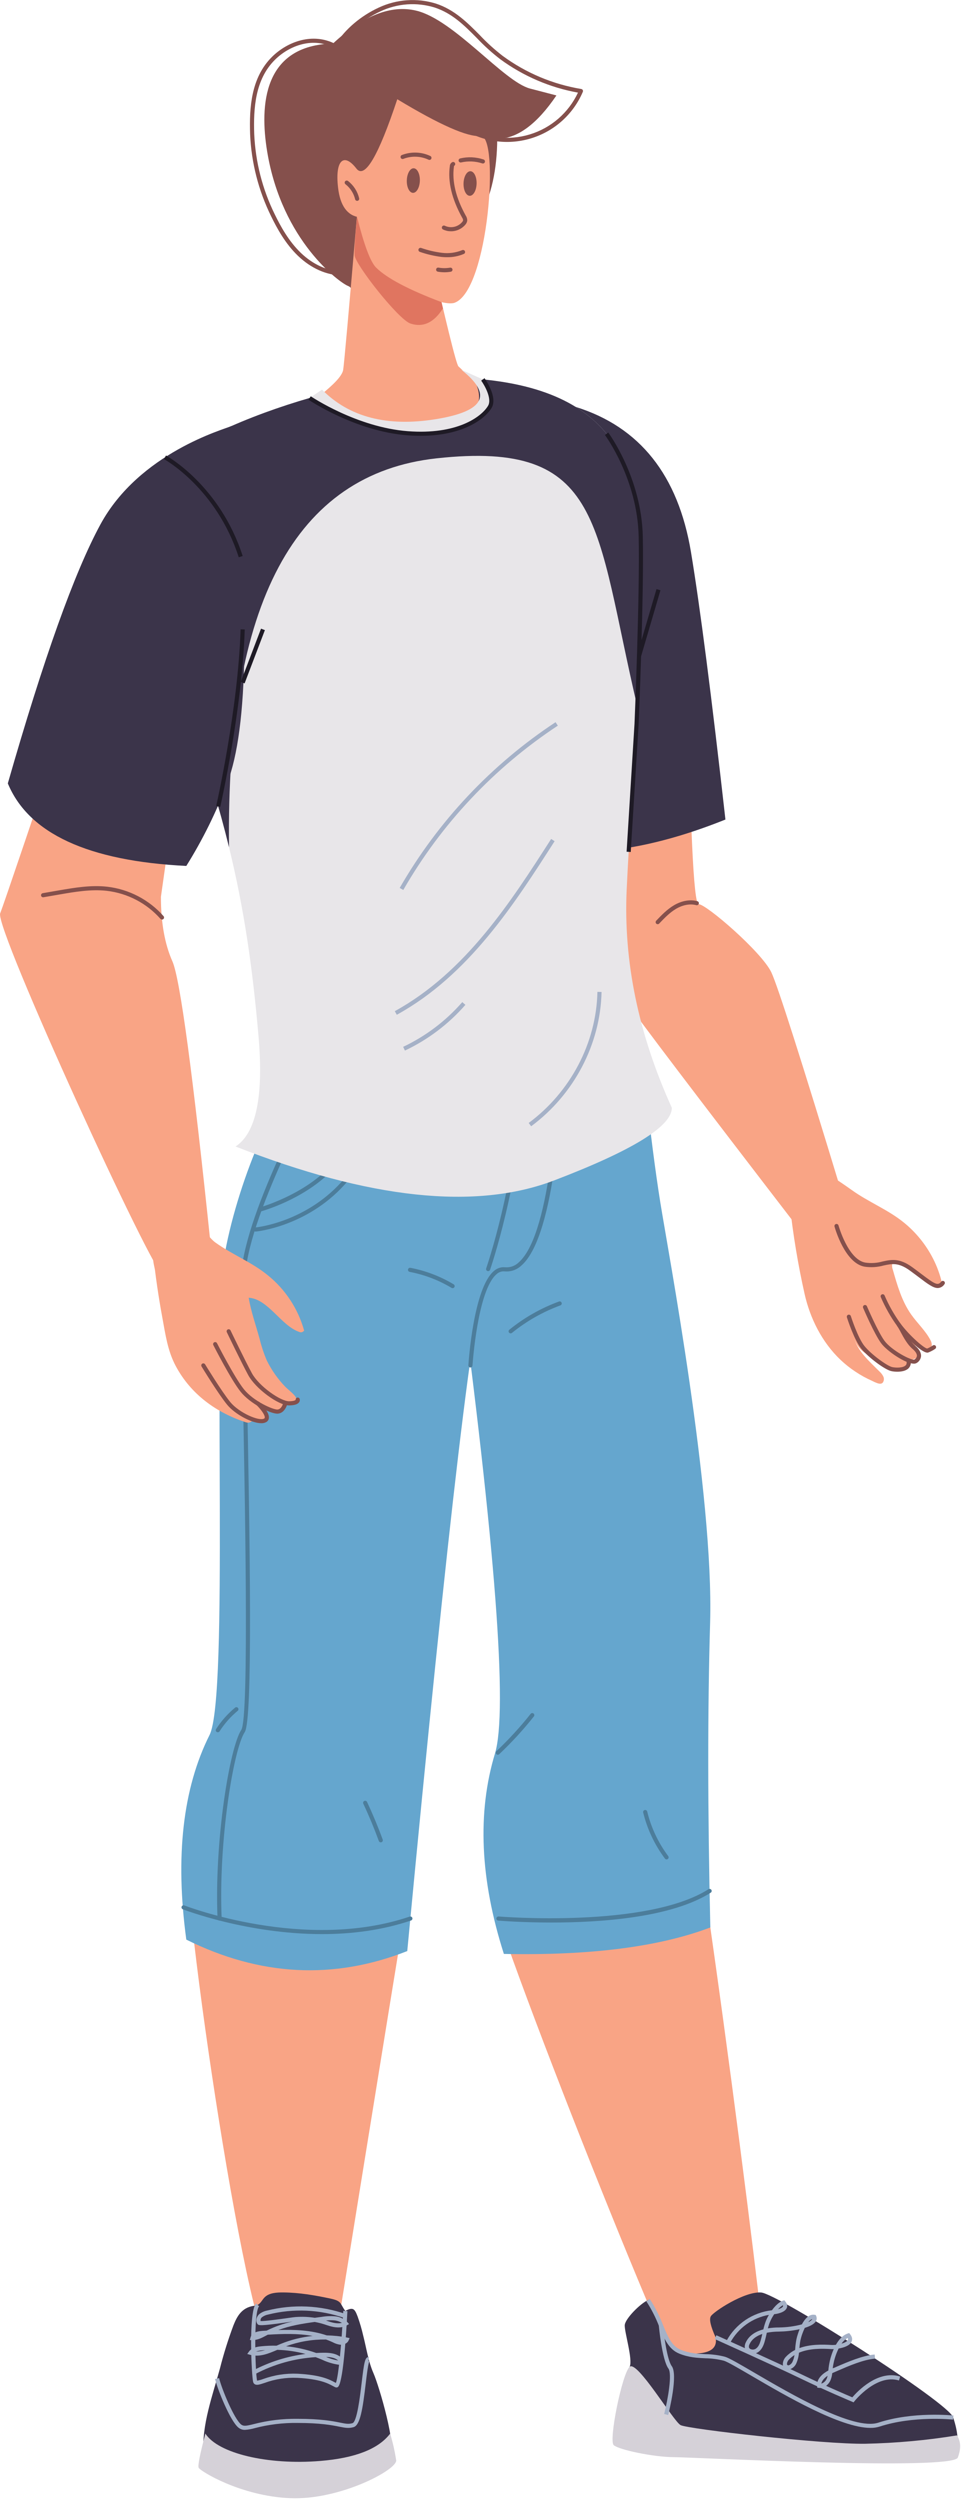 <svg version="1.2" baseProfile="tiny-ps" xmlns="http://www.w3.org/2000/svg" viewBox="0 0 546 1420" width="546" height="1420">
	<title>normalWeight-svg</title>
	<style>
		tspan { white-space:pre }
		.shp0 { fill: #f9a485 } 
		.shp1 { fill: #3b344a } 
		.shp2 { fill: #65a6ce } 
		.shp3 { fill: #d5d1d8 } 
		.shp4 { fill: #a5b1c7 } 
		.shp5 { fill: #4c7d9b } 
		.shp6 { fill: #e8e6e9 } 
		.shp7 { fill: #85504c } 
		.shp8 { fill: #e07560 } 
		.shp9 { fill: #1e1a25 } 
	</style>
	<path id="_Path_" fill-rule="evenodd" class="shp0" d="M390.68 375.66C391.95 467.6 394.03 513.58 396.93 513.58C401.28 513.58 432.81 540.79 438.25 552.31C441.87 559.99 455.28 602.01 478.48 678.37L454.52 698.83C394.96 621.39 362.13 578.13 356.05 569.06C346.92 555.45 327.48 425.64 331.76 415.17C334.62 408.19 354.26 395.02 390.68 375.66Z" />
	<path id="_Path_2" fill-rule="evenodd" class="shp1" d="M327.09 231.14C363.5 242.48 385.34 269.97 392.59 313.63C397.75 344.72 404.27 395.35 412.16 465.51C376.96 479.63 345.58 485.64 317.99 483.55C290.4 481.45 293.44 397.32 327.09 231.14Z" />
	<g id="_Group_">
		<path id="_Path_3" fill-rule="evenodd" class="shp0" d="M170.61 938.59C155.59 959 109.86 1017.11 106.1 1045.37C102.35 1073.63 141.88 1343.72 156.91 1340.57C159.53 1340.05 162.18 1339.66 164.85 1339.4C167.51 1339.14 170.18 1339.01 172.86 1339.01C175.54 1339.01 178.21 1339.15 180.88 1339.41C183.54 1339.68 186.19 1340.08 188.82 1340.6C216.35 1169.95 231.99 1073.63 235.74 1051.65C241.37 1018.67 228.23 952.72 222.6 948.01C218.85 944.87 201.51 941.73 170.61 938.59Z" />
		<path id="_Path_4" fill-rule="evenodd" class="shp0" d="M319.74 962.92C314.85 980.98 277.34 1051.65 277.34 1068.93C277.34 1086.2 392.31 1376.78 397.2 1368.91C402.1 1361.03 433.08 1345.31 434.71 1340.6C436.35 1335.9 388.23 958.48 378.45 952.72C371.93 948.88 352.36 952.28 319.74 962.92Z" />
		<path id="_Path_5" fill-rule="evenodd" class="shp2" d="M171.48 615.31C157.74 615.31 133.82 674.79 127.3 714.57C120.78 754.35 130.12 963.38 119.07 985.46C103.87 1015.81 99.46 1054.57 105.85 1101.73C147.73 1122.53 189.58 1124.7 231.39 1108.24C254.78 861.14 270.09 732.02 277.34 720.85C288.21 704.1 307.78 704.26 299.08 647.65L290.39 615.31L171.48 615.31L171.48 615.31Z" />
		<path id="_Path_6" fill-rule="evenodd" class="shp2" d="M259.94 716.66C281.48 878.51 288.58 971.63 281.22 996.02C271.08 1029.62 272.77 1067.57 286.28 1109.86C335.49 1110.85 374.59 1105.83 403.58 1094.82C402.05 1028.35 402.01 970.69 403.46 921.84C405.63 848.56 379.54 710.38 375.19 683.16C372.29 665.02 369.39 642.4 366.49 615.32L277.34 615.32L259.94 716.66Z" />
		<g id="_Group_2">
			<path id="_Path_7" fill-rule="evenodd" class="shp1" d="M541.58 1373.21C539.74 1365.17 441.94 1302.9 432.46 1302.17C422.97 1301.44 405.34 1313.11 403.85 1315.69C402.85 1317.4 403.75 1321.35 406.53 1327.54C407.93 1334.16 403.02 1337.27 391.8 1336.85C373.24 1336.16 372.83 1304.32 368.18 1306.47C363.52 1308.63 355.38 1316.99 354.97 1320.54C354.56 1324.09 359.7 1340.26 357.74 1344.37C355.77 1348.47 350.52 1381.02 354.38 1386.47C358.24 1391.92 396.68 1394.3 405.1 1394.55C413.52 1394.81 538.37 1403.67 542.31 1395.46C544.93 1389.97 544.69 1382.56 541.58 1373.21Z" />
			<path id="_Path_8" fill-rule="evenodd" class="shp3" d="M543.68 1383.34C539.37 1384.04 535.05 1384.67 530.72 1385.22C526.38 1385.77 522.04 1386.24 517.69 1386.63C513.34 1387.03 508.99 1387.35 504.63 1387.59C500.27 1387.83 495.91 1388 491.54 1388.09C467.46 1388.43 390.84 1379.74 386.68 1377.5C382.53 1375.27 362 1340.5 357.74 1344.37C353.47 1348.24 345.73 1386.22 348.68 1388.87C351.62 1391.53 371.35 1395.66 382.78 1395.7C394.22 1395.74 541.32 1403.48 544.19 1395.93C546.11 1390.89 545.94 1386.69 543.68 1383.34Z" />
			<g id="_Group_3">
				<path id="_Path_9" fill-rule="evenodd" class="shp4" d="M379.63 1371.76L377.36 1371.17C379.48 1362.81 382.01 1348.39 379.76 1345.37C376.19 1340.55 374.37 1321.66 374.3 1320.86L376.63 1320.64C377.13 1325.92 379.01 1340.4 381.65 1343.97C385.29 1348.89 380.22 1369.43 379.63 1371.76Z" />
			</g>
			<g id="_Group_4">
				<path id="_Path_10" fill-rule="evenodd" class="shp4" d="M484.97 1364.57L484.15 1364.22C484 1364.16 469.05 1357.9 454.67 1350.93C440.33 1344 406.39 1328.77 406.05 1328.61L407.01 1326.47C407.35 1326.63 441.32 1341.87 455.69 1348.82C468.12 1354.84 480.97 1360.33 484.25 1361.72C486.98 1358.54 498.69 1345.97 511.45 1349.91L510.76 1352.15C498.05 1348.24 485.65 1363.7 485.52 1363.87L484.97 1364.57Z" />
			</g>
			<g id="_Group_5">
				<path id="_Path_11" fill-rule="evenodd" class="shp4" d="M494.55 1379.08C477.56 1379.08 446.41 1360.86 427 1349.52C419.37 1345.07 413.34 1341.54 411.25 1340.92C410.39 1340.7 409.52 1340.51 408.66 1340.34C407.79 1340.18 406.91 1340.03 406.04 1339.92C405.16 1339.8 404.28 1339.71 403.39 1339.65C402.51 1339.59 401.63 1339.55 400.74 1339.54C396.08 1339.32 391.25 1339.08 385.89 1336.88C379.89 1334.43 377.43 1328.51 374.58 1321.67C374.09 1320.4 373.57 1319.14 373.02 1317.9C372.47 1316.65 371.89 1315.42 371.27 1314.21C370.65 1313 370.01 1311.8 369.33 1310.62C368.65 1309.44 367.94 1308.28 367.2 1307.14L369.15 1305.81C369.91 1306.99 370.64 1308.18 371.34 1309.4C372.04 1310.61 372.71 1311.84 373.34 1313.09C373.98 1314.34 374.58 1315.61 375.15 1316.89C375.72 1318.17 376.25 1319.46 376.75 1320.77C379.51 1327.4 381.69 1332.63 386.78 1334.71C391.77 1336.75 396.39 1336.99 400.86 1337.2C401.79 1337.21 402.72 1337.25 403.65 1337.32C404.58 1337.39 405.51 1337.49 406.43 1337.61C407.35 1337.73 408.27 1337.88 409.19 1338.06C410.1 1338.24 411.01 1338.45 411.91 1338.68C414.28 1339.37 420.11 1342.78 428.19 1347.5C449.44 1359.92 485.01 1380.71 498.99 1376.12C518.79 1369.63 541.49 1372.02 541.72 1372.05L541.46 1374.37C541.24 1374.35 519.03 1372.02 499.72 1378.35C499.3 1378.48 498.88 1378.59 498.45 1378.68C498.03 1378.78 497.6 1378.86 497.17 1378.92C496.73 1378.98 496.3 1379.02 495.86 1379.05C495.43 1379.08 494.99 1379.09 494.55 1379.08L494.55 1379.08Z" />
			</g>
			<g id="_Group_6">
				<path id="_Compound_Path_" fill-rule="evenodd" class="shp4" d="M465.93 1356.38C465.88 1356.38 465.83 1356.38 465.77 1356.38C465.72 1356.38 465.67 1356.37 465.62 1356.37C465.56 1356.37 465.51 1356.36 465.46 1356.36C465.41 1356.35 465.36 1356.35 465.3 1356.34L464.36 1356.23L464.27 1355.28C463.88 1351.08 467.46 1348.19 470.64 1346.47L470.65 1346.29C470.69 1345.85 470.73 1345.41 470.78 1344.97C470.9 1344.05 471.04 1343.14 471.22 1342.23C471.4 1341.33 471.61 1340.43 471.85 1339.53C472.1 1338.64 472.38 1337.76 472.68 1336.89C472.99 1336.02 473.33 1335.16 473.7 1334.31C473.58 1334.32 473.46 1334.32 473.35 1334.33C473.23 1334.33 473.11 1334.33 472.99 1334.33C472.87 1334.33 472.75 1334.33 472.63 1334.33C472.51 1334.33 472.39 1334.33 472.27 1334.32C466.84 1333.96 459.72 1333.9 453.94 1336.38C453.9 1336.92 453.83 1337.45 453.74 1337.97C453.66 1338.5 453.55 1339.02 453.41 1339.54C453.28 1340.06 453.13 1340.57 452.95 1341.08C452.78 1341.58 452.58 1342.08 452.36 1342.57C452.19 1342.94 451.98 1343.29 451.74 1343.62C451.49 1343.95 451.22 1344.26 450.91 1344.53C450.61 1344.81 450.28 1345.05 449.92 1345.26C449.57 1345.47 449.2 1345.64 448.81 1345.78C448.58 1345.84 448.35 1345.88 448.12 1345.9C447.88 1345.91 447.65 1345.9 447.42 1345.87C447.19 1345.83 446.96 1345.77 446.74 1345.68C446.52 1345.6 446.32 1345.49 446.12 1345.36C445.93 1345.23 445.76 1345.09 445.61 1344.92C445.45 1344.76 445.31 1344.58 445.2 1344.39C445.08 1344.19 444.99 1343.99 444.92 1343.77C444.85 1343.56 444.8 1343.34 444.78 1343.11C444.77 1342.7 444.8 1342.29 444.87 1341.88C444.95 1341.48 445.06 1341.08 445.21 1340.7C445.37 1340.32 445.56 1339.95 445.78 1339.61C446.01 1339.26 446.27 1338.94 446.56 1338.65C446.93 1338.26 447.32 1337.88 447.73 1337.52C448.13 1337.17 448.55 1336.83 448.98 1336.51C449.42 1336.18 449.87 1335.88 450.33 1335.6C450.79 1335.32 451.26 1335.06 451.74 1334.82C451.77 1334.51 451.8 1334.18 451.83 1333.86C451.86 1333.44 451.89 1333.01 451.93 1332.58C451.98 1332.16 452.02 1331.73 452.08 1331.3C452.14 1330.88 452.2 1330.46 452.27 1330.03C452.34 1329.61 452.41 1329.19 452.49 1328.77C452.6 1328.28 452.72 1327.79 452.85 1327.3C452.99 1326.82 453.13 1326.34 453.28 1325.86C453.43 1325.38 453.59 1324.91 453.76 1324.43C453.93 1323.96 454.11 1323.49 454.3 1323.03C453.34 1323.24 452.37 1323.42 451.39 1323.58C450.41 1323.74 449.43 1323.88 448.45 1323.99C447.47 1324.11 446.49 1324.19 445.5 1324.26C444.51 1324.32 443.52 1324.36 442.53 1324.38C441.96 1324.38 441.38 1324.39 440.81 1324.42C440.23 1324.45 439.66 1324.49 439.09 1324.54C438.52 1324.6 437.94 1324.66 437.37 1324.75C436.81 1324.83 436.24 1324.92 435.67 1325.03C435.62 1325.25 435.58 1325.47 435.53 1325.68C435.18 1327.2 434.83 1328.76 434.38 1330.28C433.81 1332.18 432.78 1334.87 430.41 1336.24C430.05 1336.44 429.66 1336.6 429.26 1336.71C428.86 1336.83 428.45 1336.9 428.03 1336.92C427.62 1336.94 427.2 1336.92 426.79 1336.85C426.38 1336.78 425.97 1336.67 425.59 1336.51C425.31 1336.4 425.04 1336.26 424.79 1336.09C424.54 1335.92 424.31 1335.72 424.1 1335.49C423.9 1335.27 423.72 1335.02 423.58 1334.75C423.44 1334.49 423.32 1334.2 423.24 1333.91C423.19 1333.63 423.15 1333.34 423.14 1333.04C423.14 1332.75 423.15 1332.46 423.2 1332.17C423.24 1331.88 423.31 1331.6 423.4 1331.32C423.49 1331.04 423.6 1330.77 423.74 1330.52C425.67 1326.34 429.71 1324.19 433.71 1323.11C433.8 1322.71 433.9 1322.32 434 1321.93C434.11 1321.54 434.22 1321.15 434.33 1320.76C434.45 1320.37 434.57 1319.99 434.7 1319.6C434.83 1319.22 434.96 1318.84 435.1 1318.46C435.23 1318.15 435.36 1317.84 435.49 1317.54C435.63 1317.23 435.77 1316.93 435.91 1316.63C436.06 1316.33 436.21 1316.04 436.37 1315.75C436.53 1315.45 436.69 1315.16 436.86 1314.88C434.56 1315.28 432.31 1315.95 430.16 1316.86C428.01 1317.76 425.96 1318.91 424.06 1320.27C422.17 1321.64 420.43 1323.21 418.88 1324.96C417.34 1326.71 415.99 1328.63 414.88 1330.68L412.8 1329.6C414.08 1327.24 415.65 1325.03 417.47 1323.04C419.28 1321.05 421.33 1319.28 423.56 1317.78C425.8 1316.28 428.21 1315.05 430.74 1314.12C433.26 1313.19 435.9 1312.56 438.58 1312.26C440.39 1309.78 442.62 1307.58 444.84 1306.83L445.6 1306.57L446.11 1307.18C447.49 1308.8 447.36 1310.13 447.02 1310.96C445.79 1313.91 440.18 1314.47 439.87 1314.5C439.61 1314.88 439.37 1315.26 439.13 1315.65C438.89 1316.04 438.67 1316.43 438.45 1316.83C438.24 1317.23 438.03 1317.64 437.84 1318.05C437.65 1318.46 437.46 1318.88 437.29 1319.3C437.19 1319.57 437.1 1319.83 437 1320.1C436.91 1320.37 436.82 1320.64 436.74 1320.91C436.65 1321.18 436.57 1321.45 436.49 1321.72C436.42 1321.99 436.34 1322.27 436.27 1322.54C436.79 1322.46 437.31 1322.38 437.83 1322.32C438.35 1322.25 438.88 1322.2 439.4 1322.16C439.92 1322.11 440.45 1322.08 440.97 1322.06C441.5 1322.04 442.02 1322.03 442.55 1322.04C443.65 1322.02 444.75 1321.98 445.84 1321.9C446.94 1321.82 448.03 1321.71 449.12 1321.56C450.21 1321.41 451.3 1321.23 452.38 1321.02C453.46 1320.8 454.53 1320.56 455.59 1320.28C457.36 1317 459.8 1314.32 462.84 1314.84L463.46 1314.95L463.71 1315.51C463.83 1315.76 463.91 1316.03 463.96 1316.3C464.01 1316.57 464.02 1316.85 464 1317.13C463.98 1317.4 463.92 1317.67 463.83 1317.94C463.73 1318.2 463.6 1318.44 463.45 1318.67C462.43 1320.22 460.07 1321.39 457.25 1322.26C456.98 1322.82 456.73 1323.38 456.49 1323.95C456.25 1324.52 456.03 1325.1 455.82 1325.69C455.61 1326.27 455.42 1326.86 455.25 1327.46C455.08 1328.05 454.92 1328.65 454.78 1329.25C454.71 1329.63 454.65 1330 454.58 1330.37C454.52 1330.75 454.47 1331.12 454.42 1331.5C454.37 1331.87 454.33 1332.25 454.29 1332.62C454.25 1333 454.22 1333.38 454.19 1333.76C460.17 1331.56 467.07 1331.62 472.43 1331.98C472.64 1331.99 472.84 1331.99 473.05 1331.99C473.26 1331.99 473.47 1331.99 473.68 1331.98C473.89 1331.97 474.1 1331.96 474.3 1331.94C474.51 1331.92 474.72 1331.9 474.93 1331.87C476.66 1328.83 478.91 1326.35 481.7 1325.45L482.47 1325.2L482.98 1325.83C484.53 1327.77 484.26 1329.31 483.76 1330.26C482.62 1332.44 479.31 1333.52 476.46 1334C476.03 1334.88 475.63 1335.78 475.27 1336.69C474.92 1337.6 474.6 1338.53 474.32 1339.47C474.04 1340.41 473.8 1341.36 473.6 1342.32C473.4 1343.28 473.23 1344.25 473.11 1345.22C473.28 1345.17 473.44 1345.12 473.61 1345.06C473.77 1345.01 473.93 1344.95 474.09 1344.89C474.25 1344.82 474.41 1344.76 474.57 1344.69C474.73 1344.61 474.88 1344.54 475.04 1344.46C481.69 1341.59 489.96 1338.01 496.95 1337.39L497.16 1339.73C490.54 1340.31 482.46 1343.8 475.97 1346.61L473.68 1347.61C473.43 1347.71 473.15 1347.84 472.84 1347.99C472.81 1348.34 472.76 1348.69 472.7 1349.05C472.64 1349.4 472.57 1349.75 472.49 1350.09C472.4 1350.44 472.3 1350.78 472.19 1351.12C472.08 1351.46 471.96 1351.79 471.82 1352.12C470.87 1354.25 468.66 1356.38 465.93 1356.38ZM466.66 1353.94C467 1353.83 467.32 1353.68 467.62 1353.5C467.93 1353.32 468.21 1353.11 468.47 1352.87C468.73 1352.63 468.97 1352.37 469.17 1352.08C469.37 1351.79 469.54 1351.48 469.68 1351.16C469.74 1351.02 469.8 1350.88 469.85 1350.74C469.9 1350.61 469.95 1350.47 470 1350.32C470.04 1350.18 470.09 1350.04 470.12 1349.9C470.16 1349.75 470.2 1349.61 470.23 1349.46C468.57 1350.58 467.01 1352.1 466.66 1353.94ZM451.4 1337.71C451.11 1337.88 450.83 1338.07 450.56 1338.27C450.28 1338.46 450.02 1338.67 449.76 1338.88C449.49 1339.1 449.24 1339.32 448.99 1339.54C448.75 1339.77 448.51 1340.01 448.27 1340.25C448.1 1340.42 447.94 1340.61 447.81 1340.81C447.67 1341.01 447.55 1341.22 447.45 1341.44C447.35 1341.66 447.27 1341.89 447.22 1342.13C447.16 1342.37 447.13 1342.61 447.12 1342.85C447.12 1342.91 447.13 1342.96 447.14 1343.02C447.16 1343.07 447.18 1343.12 447.21 1343.17C447.24 1343.22 447.27 1343.27 447.31 1343.31C447.35 1343.35 447.39 1343.38 447.44 1343.41C447.5 1343.45 447.55 1343.48 447.62 1343.5C447.68 1343.53 447.74 1343.54 447.81 1343.55C447.87 1343.56 447.94 1343.56 448 1343.55C448.07 1343.55 448.13 1343.53 448.2 1343.51C448.42 1343.42 448.64 1343.31 448.84 1343.18C449.04 1343.05 449.24 1342.9 449.41 1342.73C449.59 1342.56 449.75 1342.38 449.89 1342.18C450.03 1341.99 450.15 1341.78 450.25 1341.56C450.39 1341.25 450.52 1340.94 450.64 1340.63C450.76 1340.31 450.87 1339.99 450.96 1339.67C451.06 1339.35 451.14 1339.02 451.21 1338.7C451.29 1338.37 451.35 1338.04 451.4 1337.71L451.4 1337.71ZM425.88 1331.5C425.8 1331.64 425.73 1331.78 425.67 1331.93C425.62 1332.08 425.58 1332.24 425.55 1332.39C425.52 1332.55 425.5 1332.71 425.5 1332.87C425.49 1333.03 425.5 1333.19 425.52 1333.35C425.56 1333.46 425.61 1333.57 425.68 1333.68C425.74 1333.78 425.81 1333.88 425.9 1333.96C425.98 1334.05 426.08 1334.13 426.18 1334.19C426.28 1334.26 426.39 1334.31 426.51 1334.35C426.73 1334.44 426.95 1334.5 427.18 1334.54C427.42 1334.58 427.65 1334.59 427.89 1334.58C428.12 1334.57 428.36 1334.53 428.58 1334.47C428.81 1334.41 429.03 1334.32 429.24 1334.21C430.87 1333.26 431.64 1331.26 432.13 1329.61C432.51 1328.34 432.82 1327.02 433.12 1325.72C430.09 1326.73 427.27 1328.48 425.88 1331.5ZM480.61 1328.65C480.29 1328.88 479.98 1329.14 479.68 1329.41C479.39 1329.68 479.11 1329.97 478.85 1330.27C478.59 1330.58 478.35 1330.9 478.13 1331.23C479.79 1330.75 481.23 1330.05 481.68 1329.19C481.73 1329.09 481.76 1329 481.79 1328.9C481.81 1328.79 481.82 1328.69 481.81 1328.59C481.81 1328.49 481.79 1328.38 481.76 1328.29C481.72 1328.19 481.68 1328.09 481.62 1328.01C481.27 1328.2 480.93 1328.42 480.61 1328.65ZM460.91 1317.5C460.69 1317.63 460.48 1317.76 460.29 1317.92C460.09 1318.07 459.9 1318.24 459.73 1318.42C459.55 1318.6 459.39 1318.8 459.25 1319C459.47 1318.92 459.68 1318.82 459.88 1318.71C460.09 1318.6 460.29 1318.48 460.47 1318.34C460.66 1318.2 460.84 1318.06 461.01 1317.9C461.18 1317.74 461.34 1317.57 461.49 1317.39C461.5 1317.37 461.51 1317.36 461.52 1317.34C461.53 1317.32 461.54 1317.31 461.55 1317.29C461.56 1317.28 461.57 1317.26 461.57 1317.24C461.58 1317.23 461.59 1317.21 461.6 1317.19C461.36 1317.28 461.13 1317.38 460.91 1317.5ZM444.05 1309.9C443.8 1310.07 443.56 1310.25 443.33 1310.44C443.1 1310.63 442.88 1310.84 442.67 1311.04C442.45 1311.25 442.25 1311.47 442.05 1311.7C443.36 1311.31 444.58 1310.72 444.85 1310.06C444.87 1310.01 444.89 1309.96 444.89 1309.9C444.9 1309.84 444.9 1309.79 444.9 1309.73C444.89 1309.68 444.88 1309.62 444.86 1309.57C444.85 1309.51 444.83 1309.46 444.8 1309.41C444.54 1309.56 444.29 1309.73 444.05 1309.9Z" />
			</g>
		</g>
		<g id="_Group_7">
			<path id="_Path_12" fill-rule="evenodd" class="shp1" d="M200.48 1311.58C201.66 1312.04 202.33 1313.57 203.2 1315.84C203.52 1316.73 203.82 1317.62 204.11 1318.51C204.4 1319.4 204.68 1320.3 204.94 1321.2C205.21 1322.1 205.46 1323.01 205.69 1323.92C205.93 1324.83 206.15 1325.74 206.36 1326.66C208.17 1333.69 209.24 1341.3 212.19 1348.01C215.45 1355.41 225.68 1390.29 221.65 1395.33C217.63 1400.37 204.04 1415.75 168.71 1415.75C133.38 1415.75 118.7 1404.37 115.98 1395.25C115.94 1395.12 115.91 1394.98 115.88 1394.84C115.85 1394.7 115.83 1394.56 115.81 1394.42C115.78 1394.28 115.77 1394.14 115.75 1394C115.74 1393.86 115.73 1393.72 115.72 1393.58C114.29 1378.13 121.01 1359.87 125.01 1345.14C125.53 1343.08 126.08 1341.04 126.66 1339C127.24 1336.97 127.84 1334.94 128.48 1332.92C129.11 1330.9 129.77 1328.89 130.46 1326.89C131.15 1324.88 131.86 1322.89 132.6 1320.91C134.69 1315.59 137.33 1310.98 143.74 1309.82C143.96 1309.8 144.18 1309.77 144.4 1309.73C144.63 1309.69 144.85 1309.64 145.07 1309.59C145.29 1309.54 145.5 1309.48 145.72 1309.42C145.93 1309.35 146.15 1309.28 146.36 1309.2C148.11 1308.38 148.9 1306.43 150.22 1305.05C152.83 1302.32 157.15 1302.11 160.99 1302.14C170 1302.21 178.88 1303.74 187.66 1305.61C194.43 1307.06 192.99 1308.33 196.21 1312.68C197.23 1312.01 199.2 1311.09 200.48 1311.58Z" />
			<path id="_Path_13" fill-rule="evenodd" class="shp3" d="M221.68 1382.31C215.06 1391.05 201.82 1396.24 181.95 1397.86C152.14 1400.3 123.88 1393.58 116.69 1382.31C113.58 1394.05 112.31 1400.52 112.87 1401.73C113.72 1403.55 136.52 1417.78 164.81 1419.01C193.1 1420.23 225.79 1402.81 225.1 1397.45C224.9 1396.17 224.68 1394.9 224.44 1393.63C224.2 1392.35 223.93 1391.09 223.65 1389.82C223.36 1388.56 223.05 1387.3 222.73 1386.05C222.4 1384.8 222.05 1383.55 221.68 1382.31L221.68 1382.31Z" />
			<g id="_Group_8">
				<path id="_Path_14" fill-rule="evenodd" class="shp4" d="M191.13 1356.13C191.07 1356.13 191.02 1356.12 190.97 1356.12C190.91 1356.11 190.86 1356.1 190.8 1356.09C190.75 1356.08 190.7 1356.06 190.65 1356.05C190.6 1356.03 190.55 1356.01 190.5 1355.99C190.05 1355.79 189.6 1355.53 189.08 1355.26C186.31 1353.77 181.65 1351.29 168.89 1350.65C167.3 1350.58 165.72 1350.59 164.14 1350.68C162.56 1350.77 160.98 1350.94 159.42 1351.18C157.86 1351.42 156.31 1351.75 154.77 1352.14C153.24 1352.54 151.73 1353.01 150.24 1353.56C147.61 1354.42 146.02 1354.95 144.86 1354.34C144.73 1354.27 144.62 1354.19 144.51 1354.1C144.4 1354.01 144.3 1353.91 144.22 1353.81C144.13 1353.7 144.05 1353.58 143.99 1353.45C143.93 1353.33 143.88 1353.2 143.84 1353.06C142.96 1350.12 141.06 1313.17 145.49 1308.4L147.21 1310C143.92 1313.54 145.11 1348.3 146.06 1352.27C146.35 1352.21 146.64 1352.15 146.94 1352.09C147.23 1352.02 147.52 1351.95 147.8 1351.87C148.09 1351.79 148.38 1351.71 148.66 1351.62C148.95 1351.52 149.23 1351.43 149.51 1351.32C151.07 1350.76 152.65 1350.27 154.25 1349.86C155.85 1349.45 157.47 1349.11 159.11 1348.86C160.74 1348.61 162.39 1348.44 164.04 1348.34C165.7 1348.25 167.35 1348.24 169 1348.31C182.3 1348.98 187.24 1351.61 190.19 1353.2C190.42 1353.32 190.63 1353.43 190.84 1353.53C192.33 1349.94 194.11 1330.49 195.04 1312.62L197.39 1312.74C196.59 1328.12 194.81 1354.16 191.91 1355.9C191.85 1355.94 191.79 1355.97 191.73 1356C191.67 1356.03 191.6 1356.05 191.54 1356.07C191.47 1356.09 191.4 1356.1 191.33 1356.11C191.27 1356.12 191.2 1356.13 191.13 1356.13L191.13 1356.13Z" />
			</g>
			<g id="_Group_9">
				<path id="_Path_15" fill-rule="evenodd" class="shp4" d="M139.16 1380.2C138.82 1380.21 138.47 1380.19 138.12 1380.13C137.78 1380.08 137.44 1379.99 137.11 1379.87C136.79 1379.75 136.47 1379.6 136.17 1379.42C135.87 1379.24 135.59 1379.04 135.33 1378.81C130.64 1374.77 123.69 1357.44 122.19 1351.33L124.47 1350.78C126.02 1357.11 132.89 1373.6 136.86 1377.03C138.33 1378.29 139.91 1377.99 144.24 1376.91C146.26 1376.39 148.29 1375.93 150.33 1375.55C152.37 1375.16 154.43 1374.84 156.49 1374.59C158.56 1374.34 160.63 1374.16 162.71 1374.05C164.78 1373.94 166.86 1373.9 168.94 1373.92C182.37 1373.92 188.9 1375.22 193.21 1376.08C196.4 1376.72 198 1377.04 200.24 1376.41C202.83 1375.68 204.55 1361.27 205.47 1353.53C206.86 1341.96 207.32 1338.58 209.61 1338.86L209.36 1341.2C209.42 1341.21 209.47 1341.21 209.53 1341.21C209.59 1341.2 209.64 1341.19 209.69 1341.17C209.75 1341.16 209.8 1341.13 209.85 1341.11C209.89 1341.08 209.94 1341.04 209.98 1341C209.22 1341.94 208.43 1348.52 207.8 1353.81C206.09 1368.13 204.69 1377.59 200.87 1378.66C198.1 1379.45 196.09 1379.04 192.75 1378.38C188.52 1377.54 182.15 1376.27 168.94 1376.27C166.91 1376.24 164.88 1376.28 162.85 1376.39C160.82 1376.5 158.79 1376.68 156.78 1376.92C154.76 1377.17 152.75 1377.48 150.75 1377.86C148.76 1378.24 146.77 1378.68 144.81 1379.2C144.35 1379.33 143.89 1379.45 143.42 1379.56C142.95 1379.67 142.48 1379.77 142.01 1379.85C141.54 1379.94 141.07 1380.01 140.59 1380.07C140.12 1380.12 139.64 1380.17 139.16 1380.2L139.16 1380.2Z" />
			</g>
			<g id="_Group_10">
				<path id="_Compound_Path_2" fill-rule="evenodd" class="shp4" d="M143.99 1346.37C146.29 1345.16 148.65 1344.06 151.05 1343.07C153.45 1342.07 155.89 1341.18 158.37 1340.4C160.85 1339.62 163.36 1338.96 165.9 1338.4C168.44 1337.85 171 1337.41 173.58 1337.08C172.27 1336.73 170.96 1336.42 169.63 1336.15C168.31 1335.87 166.98 1335.64 165.64 1335.44C164.3 1335.25 162.96 1335.09 161.61 1334.97C160.27 1334.86 158.92 1334.78 157.56 1334.74C152.57 1336.9 147.4 1339.04 142.1 1337.55L140.47 1337.1L141.46 1335.73C143.06 1333.54 145.88 1332.98 148.43 1332.73C149.15 1332.65 149.88 1332.59 150.6 1332.54C151.32 1332.49 152.04 1332.45 152.77 1332.42C153.49 1332.4 154.21 1332.38 154.94 1332.37C155.66 1332.37 156.38 1332.37 157.11 1332.39C157.82 1332.07 158.53 1331.77 159.23 1331.48C160.69 1330.88 162.18 1330.32 163.69 1329.83C165.19 1329.33 166.72 1328.89 168.26 1328.5C169.79 1328.12 171.35 1327.79 172.91 1327.51C174.47 1327.24 176.04 1327.02 177.62 1326.86C169.22 1325.32 160.39 1325.65 152.15 1326.14C152.03 1326.2 151.91 1326.27 151.79 1326.33L151.14 1326.68C148.76 1327.95 146.38 1329.18 143.45 1329.23L141.96 1329.21L142.32 1327.77C142.9 1325.49 145.21 1324.22 149.21 1323.96C149.96 1323.92 150.73 1323.87 151.51 1323.83C152.68 1323.24 153.87 1322.7 155.08 1322.19C156.29 1321.68 157.51 1321.21 158.74 1320.78C159.98 1320.35 161.23 1319.96 162.48 1319.6C163.74 1319.25 165.02 1318.94 166.29 1318.66C165.44 1318.78 164.37 1318.92 163.22 1319.09C147.93 1321.23 146.93 1321.01 146.26 1320.03C145 1318.19 145.82 1315.82 147.23 1314.52C147.56 1314.25 147.91 1314 148.27 1313.78C148.64 1313.56 149.02 1313.35 149.4 1313.18C149.79 1313 150.19 1312.85 150.6 1312.72C151.01 1312.59 151.42 1312.49 151.84 1312.41C155.5 1311.49 159.22 1310.85 162.97 1310.47C166.72 1310.09 170.5 1309.99 174.26 1310.16C178.03 1310.33 181.78 1310.77 185.48 1311.48C189.18 1312.19 192.83 1313.17 196.39 1314.41L195.61 1316.63C192.16 1315.43 188.62 1314.48 185.03 1313.79C181.44 1313.09 177.81 1312.67 174.16 1312.5C170.5 1312.34 166.85 1312.44 163.21 1312.8C159.57 1313.17 155.96 1313.8 152.42 1314.68C152.09 1314.74 151.77 1314.82 151.45 1314.91C151.14 1315 150.83 1315.12 150.52 1315.25C150.22 1315.38 149.93 1315.53 149.64 1315.7C149.36 1315.87 149.08 1316.05 148.82 1316.25C148.67 1316.38 148.53 1316.53 148.42 1316.69C148.3 1316.86 148.21 1317.03 148.15 1317.22C148.08 1317.41 148.04 1317.61 148.02 1317.8C148 1318 148.01 1318.2 148.05 1318.4C150.11 1318.55 158.66 1317.36 162.89 1316.77C165.38 1316.41 167.18 1316.16 167.83 1316.12C168.75 1316.05 169.67 1316.01 170.59 1315.99C171.5 1315.97 172.42 1315.98 173.34 1316.01C174.26 1316.05 175.18 1316.11 176.09 1316.2C177.01 1316.29 177.92 1316.4 178.83 1316.54C180.12 1316.37 181.42 1316.2 182.72 1316.03C183.34 1315.92 183.96 1315.84 184.58 1315.77C185.21 1315.7 185.84 1315.66 186.46 1315.63C187.09 1315.6 187.72 1315.59 188.35 1315.6C188.97 1315.61 189.6 1315.64 190.23 1315.69C190.9 1315.73 191.56 1315.84 192.21 1316.01C192.86 1316.18 193.49 1316.41 194.1 1316.7C194.71 1316.98 195.29 1317.32 195.83 1317.71C196.38 1318.1 196.89 1318.54 197.36 1319.02L198.31 1320.1L197.07 1320.81C194.27 1322.45 190.57 1322.42 185.74 1320.74C185.18 1320.54 184.61 1320.36 184.04 1320.18C183.47 1320 182.89 1319.84 182.31 1319.68C181.74 1319.53 181.15 1319.39 180.57 1319.26C179.99 1319.13 179.4 1319.01 178.81 1318.9C171.65 1319.88 164.75 1321.03 158.11 1323.5C167.06 1323.18 176.78 1323.5 185.62 1326.53C186.59 1326.55 187.56 1326.59 188.53 1326.65C189.5 1326.71 190.47 1326.79 191.44 1326.89C192.41 1327 193.37 1327.12 194.34 1327.27C195.3 1327.42 196.26 1327.58 197.21 1327.77L198.65 1328.07L198.06 1329.41C197.21 1331.31 194.94 1331.99 193.19 1331.82C192.84 1331.77 192.49 1331.7 192.14 1331.62C191.8 1331.54 191.46 1331.44 191.12 1331.33C190.78 1331.22 190.45 1331.09 190.12 1330.95C189.79 1330.81 189.47 1330.66 189.16 1330.49L188.72 1330.28C187.57 1329.76 186.41 1329.28 185.22 1328.86C183.3 1328.84 181.37 1328.9 179.44 1329.05C177.52 1329.19 175.61 1329.43 173.71 1329.75C171.8 1330.07 169.92 1330.48 168.05 1330.97C166.19 1331.47 164.35 1332.05 162.54 1332.71C164 1332.85 165.45 1333.03 166.9 1333.26C168.35 1333.49 169.79 1333.77 171.22 1334.09C172.65 1334.41 174.07 1334.77 175.48 1335.18C176.89 1335.58 178.29 1336.04 179.67 1336.53C181.01 1336.45 182.34 1336.4 183.69 1336.39C187.13 1336.35 190.99 1336.65 193.72 1339.03C194.82 1339.99 195.13 1341.27 194.5 1342.22C194.34 1342.41 194.17 1342.58 193.97 1342.72C193.77 1342.86 193.55 1342.98 193.31 1343.05C193.08 1343.13 192.84 1343.18 192.6 1343.19C192.35 1343.2 192.11 1343.17 191.87 1343.11C191.11 1342.99 190.35 1342.84 189.6 1342.66C188.85 1342.48 188.11 1342.28 187.37 1342.05C186.64 1341.82 185.91 1341.57 185.19 1341.29C184.47 1341.01 183.76 1340.71 183.07 1340.38C182.44 1340.12 181.81 1339.85 181.18 1339.6C180.57 1339.36 179.95 1339.13 179.33 1338.89C176.35 1339.08 173.38 1339.42 170.44 1339.91C167.5 1340.41 164.58 1341.06 161.7 1341.86C158.83 1342.67 156 1343.62 153.22 1344.72C150.45 1345.82 147.73 1347.07 145.09 1348.45L143.99 1346.37ZM185.27 1338.76C185.82 1339 186.37 1339.23 186.93 1339.43C187.5 1339.64 188.06 1339.83 188.64 1340C189.21 1340.17 189.79 1340.32 190.38 1340.45C190.96 1340.58 191.55 1340.7 192.14 1340.79C190.4 1339.25 187.81 1338.83 185.27 1338.76ZM145.45 1335.68C145.89 1335.68 146.33 1335.67 146.77 1335.64C147.2 1335.61 147.64 1335.56 148.07 1335.49C148.5 1335.43 148.93 1335.34 149.35 1335.24C149.78 1335.14 150.2 1335.03 150.62 1334.89C149.97 1334.93 149.32 1334.99 148.67 1335.06C148.4 1335.08 148.13 1335.11 147.86 1335.14C147.58 1335.18 147.31 1335.22 147.04 1335.28C146.78 1335.33 146.51 1335.39 146.24 1335.46C145.98 1335.52 145.72 1335.6 145.45 1335.68ZM185.21 1318.1C185.64 1318.23 186.08 1318.38 186.52 1318.53C189.71 1319.63 192.27 1319.95 194.27 1319.44C193.94 1319.24 193.6 1319.06 193.26 1318.9C192.91 1318.74 192.56 1318.6 192.2 1318.48C191.84 1318.36 191.47 1318.26 191.1 1318.18C190.72 1318.1 190.35 1318.05 189.97 1318.01C189.57 1317.97 189.18 1317.95 188.78 1317.94C188.38 1317.92 187.98 1317.92 187.59 1317.93C187.19 1317.93 186.79 1317.95 186.4 1317.98C186 1318.01 185.61 1318.05 185.21 1318.1L185.21 1318.1Z" />
			</g>
		</g>
		<g id="_Group_11">
			<path id="_Path_16" fill-rule="evenodd" class="shp5" d="M182.95 1098.6C140.27 1098.6 104.36 1084.69 103.87 1084.5C103.58 1084.38 103.34 1084.16 103.22 1083.87C103.09 1083.59 103.09 1083.26 103.2 1082.97C103.32 1082.68 103.54 1082.45 103.83 1082.33C104.11 1082.2 104.44 1082.2 104.73 1082.31C105.41 1082.58 173.18 1108.82 232.79 1088.65C233.08 1088.55 233.4 1088.58 233.68 1088.71C233.96 1088.85 234.17 1089.09 234.27 1089.38C234.37 1089.68 234.35 1090 234.21 1090.28C234.07 1090.55 233.83 1090.77 233.54 1090.86C216.76 1096.55 199.36 1098.6 182.95 1098.6Z" />
		</g>
		<g id="_Group_12">
			<path id="_Path_17" fill-rule="evenodd" class="shp5" d="M313.35 1092.03C296.63 1092.03 284.37 1091.03 283.07 1090.93C282.92 1090.91 282.77 1090.87 282.64 1090.8C282.5 1090.73 282.38 1090.63 282.28 1090.52C282.18 1090.4 282.1 1090.26 282.06 1090.12C282.01 1089.97 281.99 1089.82 282 1089.66C282.02 1089.51 282.07 1089.36 282.14 1089.23C282.21 1089.09 282.31 1088.97 282.42 1088.88C282.54 1088.78 282.67 1088.7 282.82 1088.65C282.96 1088.6 283.12 1088.58 283.27 1088.59C284.1 1088.66 367.36 1095.39 402.56 1073.1C402.82 1072.93 403.14 1072.88 403.44 1072.95C403.74 1073.01 404.01 1073.2 404.17 1073.46C404.34 1073.72 404.4 1074.04 404.33 1074.34C404.26 1074.64 404.08 1074.91 403.81 1075.07C381.41 1089.27 341.2 1092.03 313.35 1092.03Z" />
		</g>
		<g id="_Group_13">
			<path id="_Path_18" fill-rule="evenodd" class="shp5" d="M267.28 776.76C267.12 776.75 266.96 776.72 266.82 776.66C266.67 776.59 266.54 776.5 266.43 776.38C266.32 776.27 266.23 776.13 266.18 775.98C266.12 775.83 266.1 775.67 266.11 775.51C266.22 773.73 269.01 731.73 280.64 721.93C281.06 721.55 281.52 721.21 282.01 720.92C282.5 720.63 283.02 720.39 283.56 720.21C284.1 720.03 284.65 719.91 285.22 719.84C285.78 719.78 286.35 719.78 286.92 719.83C287.62 719.89 288.33 719.88 289.04 719.79C289.74 719.71 290.43 719.54 291.1 719.31C291.77 719.07 292.41 718.76 293.01 718.39C293.62 718.02 294.18 717.58 294.69 717.08C314.07 700.19 316.75 616.13 316.78 615.28C316.79 615.13 316.84 614.98 316.9 614.85C316.97 614.71 317.06 614.59 317.17 614.49C317.28 614.38 317.41 614.3 317.55 614.24C317.69 614.18 317.84 614.15 317.99 614.14C318.14 614.14 318.29 614.18 318.43 614.24C318.57 614.31 318.7 614.4 318.81 614.51C318.91 614.62 318.99 614.75 319.05 614.9C319.1 615.04 319.13 615.19 319.13 615.35C319.02 618.85 316.38 701.29 296.23 718.85C295.6 719.45 294.9 719.98 294.16 720.43C293.42 720.89 292.63 721.26 291.81 721.54C290.98 721.83 290.13 722.02 289.27 722.13C288.4 722.23 287.53 722.24 286.66 722.16C286.26 722.12 285.85 722.13 285.44 722.18C285.03 722.23 284.63 722.32 284.24 722.46C283.86 722.59 283.48 722.77 283.13 722.98C282.78 723.19 282.46 723.44 282.16 723.72C271.28 732.88 268.48 775.23 268.45 775.66C268.44 775.8 268.4 775.95 268.34 776.08C268.28 776.22 268.19 776.34 268.08 776.44C267.97 776.54 267.85 776.62 267.71 776.67C267.57 776.73 267.43 776.76 267.28 776.76Z" />
		</g>
		<g id="_Group_14">
			<path id="_Path_19" fill-rule="evenodd" class="shp5" d="M277.34 722.02C277.3 722.02 277.27 722.02 277.24 722.02C277.21 722.01 277.17 722.01 277.14 722C277.11 722 277.08 721.99 277.04 721.98C277.01 721.98 276.98 721.97 276.95 721.95C276.8 721.9 276.67 721.82 276.55 721.72C276.44 721.62 276.35 721.49 276.28 721.36C276.21 721.22 276.17 721.07 276.17 720.91C276.16 720.76 276.18 720.61 276.23 720.46C276.39 719.99 292.76 672.78 296.09 615.25C296.11 614.94 296.25 614.65 296.48 614.44C296.71 614.24 297.02 614.13 297.33 614.15C297.64 614.17 297.93 614.31 298.13 614.54C298.34 614.77 298.44 615.07 298.43 615.38C295.08 673.26 278.61 720.76 278.44 721.24C278.4 721.35 278.35 721.46 278.27 721.55C278.2 721.65 278.11 721.73 278.02 721.8C277.92 721.87 277.81 721.93 277.69 721.97C277.58 722 277.46 722.02 277.34 722.02L277.34 722.02Z" />
		</g>
		<g id="_Group_15">
			<path id="_Path_20" fill-rule="evenodd" class="shp5" d="M124.77 1090.94C124.62 1090.94 124.47 1090.91 124.33 1090.85C124.19 1090.79 124.06 1090.71 123.96 1090.61C123.85 1090.5 123.76 1090.38 123.7 1090.24C123.64 1090.1 123.6 1089.96 123.6 1089.81C121.7 1045.55 130.54 992.46 137.1 982.58C141.67 975.68 139.13 848.09 137.77 779.54C137.28 755.18 136.9 735.93 136.9 727.33C136.9 692.5 177.95 617.91 179.7 614.75C179.85 614.48 180.1 614.29 180.4 614.2C180.69 614.12 181.01 614.16 181.28 614.31C181.55 614.45 181.75 614.7 181.84 615C181.93 615.29 181.89 615.61 181.75 615.88C181.32 616.65 139.25 693.11 139.25 727.33C139.25 735.91 139.63 755.14 140.12 779.5C142.1 879.11 143.65 976.95 139.05 983.87C132.66 993.51 124.06 1045.86 125.94 1089.71C125.95 1089.86 125.92 1090.02 125.87 1090.16C125.82 1090.31 125.74 1090.44 125.63 1090.55C125.53 1090.67 125.4 1090.76 125.26 1090.82C125.12 1090.89 124.97 1090.93 124.82 1090.94L124.77 1090.94L124.77 1090.94Z" />
		</g>
		<g id="_Group_16">
			<path id="_Path_21" fill-rule="evenodd" class="shp5" d="M257.15 731.7C257.1 731.7 257.05 731.7 256.99 731.69C256.94 731.68 256.89 731.67 256.84 731.66C256.79 731.64 256.74 731.63 256.69 731.61C256.64 731.59 256.59 731.56 256.55 731.53C254.72 730.43 252.84 729.42 250.92 728.48C249 727.55 247.05 726.7 245.05 725.94C243.06 725.18 241.03 724.5 238.98 723.92C236.93 723.34 234.85 722.85 232.75 722.45C232.45 722.39 232.18 722.21 232 721.95C231.83 721.69 231.76 721.38 231.82 721.07C231.88 720.77 232.06 720.5 232.31 720.32C232.57 720.15 232.89 720.08 233.19 720.14C235.36 720.55 237.5 721.06 239.62 721.66C241.74 722.27 243.83 722.96 245.89 723.75C247.95 724.53 249.97 725.41 251.95 726.37C253.93 727.34 255.87 728.39 257.76 729.52C257.98 729.66 258.15 729.86 258.24 730.1C258.34 730.33 258.35 730.6 258.28 730.84C258.21 731.09 258.07 731.31 257.86 731.46C257.66 731.62 257.41 731.7 257.15 731.7L257.15 731.7Z" />
		</g>
		<g id="_Group_17">
			<path id="_Path_22" fill-rule="evenodd" class="shp5" d="M290.13 757.37C289.89 757.37 289.65 757.3 289.45 757.16C289.25 757.02 289.1 756.82 289.02 756.59C288.94 756.36 288.93 756.12 289 755.88C289.06 755.65 289.2 755.44 289.39 755.29C291.5 753.58 293.68 751.96 295.92 750.43C298.16 748.9 300.46 747.46 302.83 746.12C305.19 744.78 307.6 743.54 310.06 742.4C312.52 741.26 315.03 740.22 317.58 739.28C317.87 739.17 318.2 739.18 318.48 739.32C318.76 739.45 318.98 739.68 319.09 739.97C319.2 740.27 319.18 740.59 319.05 740.87C318.92 741.15 318.68 741.37 318.39 741.48C315.9 742.39 313.46 743.41 311.05 744.52C308.65 745.64 306.29 746.85 303.98 748.16C301.68 749.47 299.43 750.87 297.24 752.37C295.05 753.86 292.93 755.44 290.87 757.11C290.81 757.15 290.76 757.19 290.7 757.22C290.64 757.25 290.58 757.28 290.52 757.3C290.46 757.33 290.39 757.34 290.33 757.36C290.26 757.37 290.2 757.37 290.13 757.37Z" />
		</g>
		<g id="_Group_18">
			<path id="_Path_23" fill-rule="evenodd" class="shp5" d="M282.83 996.73C282.6 996.73 282.37 996.66 282.18 996.53C281.98 996.4 281.83 996.21 281.75 995.99C281.66 995.77 281.64 995.53 281.69 995.31C281.74 995.08 281.86 994.87 282.03 994.71C283.78 993.06 285.49 991.38 287.18 989.67C288.86 987.96 290.52 986.22 292.14 984.45C293.76 982.68 295.36 980.88 296.91 979.06C298.47 977.23 300 975.38 301.49 973.49C301.68 973.25 301.96 973.09 302.27 973.06C302.58 973.02 302.89 973.11 303.14 973.3C303.38 973.5 303.54 973.78 303.58 974.09C303.61 974.4 303.52 974.71 303.33 974.95C301.82 976.86 300.28 978.73 298.7 980.58C297.12 982.43 295.51 984.25 293.87 986.04C292.23 987.82 290.55 989.58 288.85 991.31C287.14 993.04 285.41 994.74 283.64 996.41C283.59 996.46 283.53 996.51 283.47 996.55C283.4 996.59 283.34 996.62 283.27 996.65C283.2 996.67 283.13 996.7 283.06 996.71C282.98 996.72 282.91 996.73 282.83 996.73Z" />
		</g>
		<g id="_Group_19">
			<path id="_Path_24" fill-rule="evenodd" class="shp5" d="M216.34 1046.49C216.22 1046.49 216.1 1046.47 215.98 1046.43C215.87 1046.4 215.76 1046.34 215.66 1046.27C215.56 1046.2 215.48 1046.12 215.41 1046.02C215.33 1045.93 215.27 1045.82 215.23 1045.71C212.62 1038.57 209.66 1031.44 206.42 1024.55C206.28 1024.26 206.27 1023.94 206.37 1023.64C206.47 1023.35 206.69 1023.1 206.98 1022.97C207.26 1022.84 207.59 1022.82 207.88 1022.93C208.18 1023.04 208.42 1023.26 208.55 1023.54C211.81 1030.51 214.81 1037.7 217.44 1044.91C217.49 1045.06 217.51 1045.21 217.51 1045.37C217.5 1045.52 217.46 1045.67 217.4 1045.81C217.33 1045.95 217.24 1046.08 217.13 1046.18C217.02 1046.29 216.88 1046.37 216.74 1046.42C216.71 1046.43 216.67 1046.44 216.64 1046.45C216.61 1046.46 216.57 1046.46 216.54 1046.47C216.51 1046.47 216.47 1046.48 216.44 1046.48C216.4 1046.49 216.37 1046.49 216.34 1046.49L216.34 1046.49Z" />
		</g>
		<g id="_Group_20">
			<path id="_Path_25" fill-rule="evenodd" class="shp5" d="M378.72 1056.18C378.63 1056.18 378.54 1056.16 378.45 1056.14C378.36 1056.12 378.28 1056.09 378.2 1056.05C378.11 1056.01 378.04 1055.96 377.97 1055.9C377.9 1055.85 377.84 1055.78 377.78 1055.71C376.33 1053.76 374.97 1051.74 373.72 1049.66C372.47 1047.58 371.32 1045.44 370.28 1043.24C369.25 1041.04 368.32 1038.79 367.51 1036.51C366.7 1034.22 366 1031.89 365.43 1029.53C365.39 1029.38 365.38 1029.22 365.41 1029.07C365.43 1028.92 365.49 1028.77 365.57 1028.64C365.65 1028.51 365.75 1028.4 365.88 1028.31C366 1028.22 366.14 1028.15 366.29 1028.12C366.44 1028.08 366.6 1028.08 366.75 1028.1C366.9 1028.13 367.05 1028.18 367.18 1028.26C367.31 1028.34 367.42 1028.45 367.51 1028.57C367.6 1028.69 367.67 1028.83 367.71 1028.98C368.27 1031.26 368.94 1033.52 369.72 1035.73C370.51 1037.94 371.4 1040.12 372.41 1042.24C373.41 1044.37 374.52 1046.44 375.73 1048.45C376.94 1050.47 378.25 1052.42 379.66 1054.3C379.79 1054.47 379.87 1054.68 379.89 1054.9C379.91 1055.11 379.87 1055.33 379.77 1055.53C379.67 1055.72 379.52 1055.89 379.34 1056C379.15 1056.11 378.94 1056.18 378.72 1056.18L378.72 1056.18Z" />
		</g>
		<g id="_Group_21">
			<path id="_Path_26" fill-rule="evenodd" class="shp5" d="M123.76 983.96C123.55 983.96 123.34 983.91 123.16 983.8C122.98 983.69 122.83 983.54 122.73 983.35C122.63 983.17 122.58 982.96 122.58 982.75C122.59 982.54 122.66 982.34 122.77 982.16C123.5 981.01 124.28 979.89 125.1 978.8C125.92 977.72 126.79 976.66 127.69 975.64C128.59 974.62 129.54 973.63 130.52 972.69C131.5 971.74 132.51 970.83 133.57 969.96C133.81 969.77 134.11 969.67 134.42 969.7C134.73 969.73 135.01 969.88 135.21 970.12C135.41 970.36 135.51 970.66 135.48 970.97C135.45 971.28 135.3 971.56 135.06 971.76C134.06 972.59 133.09 973.46 132.15 974.37C131.21 975.27 130.31 976.21 129.45 977.19C128.59 978.16 127.76 979.17 126.98 980.21C126.19 981.25 125.45 982.32 124.75 983.42C124.69 983.5 124.63 983.58 124.56 983.64C124.49 983.71 124.41 983.77 124.32 983.82C124.24 983.86 124.14 983.9 124.05 983.92C123.95 983.95 123.86 983.96 123.76 983.96Z" />
		</g>
		<g id="_Group_22">
			<path id="_Path_27" fill-rule="evenodd" class="shp5" d="M145.25 699.56C144.95 699.55 144.66 699.43 144.44 699.23C144.23 699.02 144.1 698.73 144.09 698.43C144.07 698.13 144.18 697.84 144.38 697.61C144.57 697.38 144.85 697.24 145.15 697.21C145.43 697.19 172.84 694.55 193.79 671.61C212.24 651.4 226.08 623.51 229.41 616.49L220.29 616.49C217.95 621.15 203.46 649.39 188.74 664.67C172.66 681.39 148.83 687.95 147.83 688.22C147.52 688.31 147.2 688.27 146.92 688.12C146.65 687.96 146.44 687.71 146.36 687.4C146.28 687.1 146.32 686.77 146.48 686.5C146.65 686.23 146.91 686.03 147.22 685.96C147.46 685.89 171.43 679.28 187.05 663.05C202.79 646.7 218.36 615.11 218.51 614.8C218.56 614.7 218.62 614.61 218.7 614.53C218.77 614.45 218.85 614.38 218.95 614.32C219.04 614.26 219.14 614.22 219.24 614.19C219.35 614.16 219.46 614.14 219.57 614.14L231.26 614.14C231.45 614.14 231.64 614.19 231.82 614.28C231.99 614.38 232.13 614.51 232.24 614.68C232.35 614.84 232.41 615.03 232.43 615.22C232.44 615.42 232.41 615.62 232.33 615.79C232.17 616.13 216.94 649.74 195.52 673.19C173.93 696.83 145.64 699.53 145.35 699.55C145.32 699.55 145.28 699.56 145.25 699.56Z" />
		</g>
	</g>
	<path id="_Path_28" fill-rule="evenodd" class="shp6" d="M381.72 629.25C381.72 639.73 359.43 653.48 314.84 670.5C270.26 687.53 209.92 681.11 133.82 651.23C145.5 643.64 149.85 622.7 146.86 588.42C143.47 549.39 138.66 516.26 130.12 481.26C127.41 470.11 124.32 458.81 120.77 447.1C106.1 398.41 83.27 318.33 80.01 286.52C76.74 254.7 183.8 216.9 237.11 214.7C344.2 210.29 358.56 258.34 363.45 298.76C366.06 320.28 364.59 360.07 362.21 401.8C360.14 438.49 357.37 476.6 356.06 505.21C354.16 546.03 362.72 587.38 381.72 629.25Z" />
	<path id="_Path_29" fill-rule="evenodd" class="shp1" d="M362.21 401.8C337.8 298.2 343.56 249.91 248.05 260.34C167.68 269.12 128.37 342.76 130.12 481.26C127.41 470.11 124.32 458.81 120.77 447.1C106.1 398.41 83.27 318.33 80.01 286.52C76.74 254.7 183.8 216.9 237.11 214.7C344.2 210.29 358.56 258.34 363.45 298.76C366.06 320.28 364.59 360.07 362.21 401.8Z" />
	<path id="_Path_30" fill-rule="evenodd" class="shp0" d="M51.19 368.07C19.3 462.98 2.27 513.23 0.1 518.81C-3.16 527.18 88.16 726.08 92.51 723.99C95.41 722.59 104.51 717.32 119.8 708.18C109.58 609.86 102.3 555.81 97.95 546.04C93.6 536.26 91.42 524.04 91.43 509.39L105.85 407.85L51.19 368.07Z" />
	<path id="_Path_31" fill-rule="evenodd" class="shp1" d="M131.55 241.99C127.52 243.81 79.18 257.1 57.03 297.93C42.27 325.14 24.74 374.16 4.44 444.98C16.24 473.45 50.04 489.08 105.85 491.87C108.17 488.17 110.39 484.41 112.51 480.6C114.64 476.78 116.67 472.92 118.61 469C120.54 465.09 122.38 461.13 124.12 457.12C125.86 453.12 127.5 449.07 129.04 444.98C141.23 413.34 142.07 345.67 131.55 241.99Z" />
	<path id="_Path_32" fill-rule="evenodd" class="shp0" d="M151.6 772.82C152.27 774.18 153 775.51 153.77 776.81C154.54 778.11 155.37 779.39 156.24 780.63C157.11 781.86 158.02 783.07 158.99 784.24C159.95 785.41 160.96 786.54 162.01 787.63C163.09 788.82 168.19 792.7 168.22 794.19C168.26 796.5 163.67 797.12 162 796.88C161.94 796.86 161.88 796.85 161.81 796.84C161.75 796.83 161.68 796.83 161.62 796.83C161.55 796.83 161.48 796.83 161.42 796.84C161.35 796.85 161.29 796.86 161.23 796.88C160.48 797.12 160.56 798.18 160.43 798.95C160.05 801.09 157.21 801.77 155.1 801.26C152.99 800.76 150.97 799.56 148.81 799.79C149.43 801.63 151.53 802.96 151.39 804.89C151.27 806.46 149.58 807.53 148.01 807.55C147.62 807.52 147.23 807.46 146.84 807.38C146.46 807.3 146.07 807.2 145.7 807.08C145.33 806.95 144.96 806.81 144.61 806.64C144.25 806.47 143.91 806.27 143.58 806.06C143.62 807.7 141.38 808.44 139.82 807.93C122.94 802.44 108.47 792.04 99.88 775.99C95.19 767.24 93.98 757.86 92.19 748.2C91.1 742.32 90.13 736.42 89.27 730.5C88.84 727.54 88.44 724.58 88.07 721.61C87.86 719.89 86.57 715.77 87.21 714.19C87.16 714.32 87.11 714.44 87.06 714.57C94.83 706.44 103.33 703.11 113.71 698.39C117.47 699.73 119.13 703.42 122.34 705.74C131.92 712.64 143.07 716.92 152.2 724.41C154.66 726.39 156.95 728.56 159.07 730.89C161.19 733.23 163.12 735.72 164.86 738.35C166.59 740.98 168.13 743.74 169.44 746.6C170.75 749.46 171.84 752.43 172.7 755.46C173.12 755.8 172.11 756.49 171.61 756.69C171.47 756.73 171.34 756.75 171.21 756.77C171.07 756.78 170.93 756.78 170.8 756.77C170.66 756.76 170.53 756.73 170.4 756.7C170.27 756.67 170.14 756.62 170.02 756.56C159.6 752.98 152.46 737.88 141.31 737.13C142.54 744.82 145.42 752.86 147.51 760.53C147.76 761.58 148.04 762.63 148.34 763.66C148.64 764.7 148.96 765.73 149.3 766.76C149.64 767.78 150.01 768.8 150.39 769.81C150.77 770.82 151.18 771.82 151.6 772.82L151.6 772.82Z" />
	<path id="_Path_33" fill-rule="evenodd" class="shp0" d="M498.56 785.7C498.3 785.61 498.04 785.51 497.78 785.4C497.52 785.3 497.27 785.19 497.01 785.08C496.76 784.97 496.51 784.85 496.26 784.73C496.01 784.61 495.76 784.49 495.51 784.36C493.85 783.63 492.23 782.82 490.64 781.95C489.05 781.07 487.5 780.13 485.99 779.12C484.48 778.12 483.01 777.05 481.59 775.92C480.17 774.79 478.8 773.6 477.48 772.35C466.94 762.3 460.23 748.78 457.12 734.92C456.19 730.75 455.31 726.57 454.49 722.38C453.68 718.18 452.92 713.98 452.22 709.76C451.52 705.55 450.88 701.32 450.3 697.09C449.72 692.86 449.2 688.62 448.74 684.37C448.69 684.5 448.65 684.62 448.59 684.75C456.37 676.62 454.22 668.49 464.6 663.76C468.36 665.1 480.67 673.6 483.88 675.92C493.45 682.82 504.61 687.1 513.74 694.59C515.33 695.89 516.86 697.26 518.31 698.71C519.77 700.16 521.15 701.68 522.46 703.26C523.77 704.84 525 706.48 526.15 708.18C527.3 709.88 528.37 711.64 529.35 713.44C529.93 714.51 530.48 715.59 531 716.69C531.51 717.79 532 718.9 532.45 720.03C532.9 721.16 533.31 722.3 533.7 723.46C534.08 724.61 534.43 725.77 534.74 726.95C535 727.98 535.11 729.33 534.19 729.86C534.1 729.91 534 729.95 533.91 729.98C533.81 730.01 533.72 730.04 533.62 730.05C533.52 730.07 533.42 730.08 533.32 730.09C533.22 730.09 533.12 730.09 533.02 730.08C530.17 730.02 527.62 728.36 525.39 726.58C520.26 722.48 513.89 717.38 507.02 717.46C506.95 717.77 506.89 718.1 506.87 718.42C506.84 718.75 506.84 719.07 506.86 719.4C506.88 719.72 506.93 720.05 507 720.36C507.08 720.68 507.17 720.99 507.29 721.3C509.81 730.13 512.4 739.14 517.69 746.65C521.23 751.67 525.9 755.91 528.73 761.36C529.94 763.68 529.71 767.06 526.26 766.58C525.92 766.5 525.58 766.4 525.26 766.29C524.93 766.17 524.61 766.03 524.3 765.88C523.98 765.73 523.68 765.55 523.39 765.36C523.1 765.17 522.82 764.97 522.55 764.75C522.28 764.52 522 764.32 521.7 764.14C521.41 763.96 521.1 763.79 520.78 763.65C520.46 763.51 520.14 763.4 519.8 763.3C519.47 763.21 519.12 763.14 518.78 763.09C520.26 763.16 521.48 768.41 521.39 769.53C521.16 772.27 519.25 771.5 517.57 772.64C516.01 773.71 515.81 775.2 514.34 776.47C511.64 778.8 507.2 778.1 504.27 776.64C500.25 774.64 496.93 771.49 492.96 769.42C492.02 768.93 491.14 768.34 490.32 767.66C489.5 766.99 488.75 766.23 488.08 765.41C487.42 764.58 486.83 763.69 486.35 762.75C485.86 761.8 485.47 760.81 485.19 759.79C487.32 767.63 493.94 773.26 499.68 779.02C499.9 779.22 500.12 779.43 500.32 779.65C500.53 779.87 500.72 780.1 500.9 780.34C501.09 780.58 501.26 780.83 501.42 781.08C501.58 781.34 501.72 781.6 501.86 781.87C501.99 782.14 502.08 782.43 502.14 782.73C502.19 783.02 502.21 783.32 502.19 783.62C502.16 783.92 502.1 784.22 502 784.5C501.9 784.79 501.76 785.06 501.59 785.3C500.9 786.17 499.74 786.08 498.56 785.7Z" />
	<g id="_Group_23">
		<path id="_Path_34" fill-rule="evenodd" class="shp7" d="M189.18 24.73C206.38 8.81 222.16 2.59 236.53 6.06C258.09 11.26 286.19 46.42 301.17 50.31L316.14 54.21C305.05 70.6 293.84 78.81 282.52 78.85C282.4 96.37 279.19 110.96 272.88 122.61C263.42 140.08 207.14 184.76 204.35 179.13C198.32 166.99 201.81 164.03 197.55 162.34C193.29 160.66 160.21 137.2 151.79 86.07C147.45 59.71 149.53 25.7 189.18 24.73Z" />
		<path id="_Path_35" fill-rule="evenodd" class="shp0" d="M225.72 56.37C249.9 70.96 265.64 77.91 272.96 77.24C283.94 76.22 277.74 164.97 258.24 171.99C250.84 174.65 218.18 160.27 211.62 149.41C207.24 142.18 204.83 133.53 204.4 123.46C197.36 122.56 193.24 116.9 192.06 106.48C190.27 90.86 195.41 86.57 202.49 95.75C207.22 101.86 214.96 88.74 225.72 56.37Z" />
		<path id="_Path_36" fill-rule="evenodd" class="shp0" d="M242.59 135.51C253.22 182.53 259.17 206.73 260.46 208.11C261.18 208.79 261.9 209.47 262.64 210.14C263.38 210.81 264.12 211.47 264.88 212.11C265.63 212.76 266.4 213.4 267.17 214.02C267.94 214.65 268.72 215.26 269.51 215.86C278.15 233.28 265.94 241.59 232.88 240.79C202.99 240.07 180.65 225.93 182.72 224C184.79 222.07 194.19 214.96 194.98 210.06C195.5 206.79 198.15 177.19 202.92 121.26L242.59 135.51Z" />
		<g id="_Group_24">
			<path id="_Path_37" fill-rule="evenodd" class="shp7" d="M194.22 156.42C185.55 156.35 176.72 152.42 169.34 145.36C162.12 138.45 157.36 129.68 154.02 122.82C152.24 119.19 150.64 115.47 149.24 111.68C147.83 107.89 146.63 104.02 145.63 100.11C144.63 96.19 143.83 92.22 143.24 88.22C142.65 84.22 142.27 80.2 142.1 76.16C141.59 61.07 142.67 44.07 154.55 32.29C163.27 23.66 177.71 18.22 190.72 25.07C196.19 16.5 205.06 8.97 215.22 4.3C217.73 3.13 220.34 2.18 223.01 1.49C225.69 0.79 228.43 0.34 231.19 0.15C233.95 -0.05 236.72 0.01 239.47 0.32C242.22 0.64 244.93 1.2 247.58 2.01C258.2 5.46 265.53 12.84 272.61 19.97C273.61 21.04 274.64 22.08 275.68 23.1C276.72 24.13 277.79 25.13 278.87 26.11C279.95 27.09 281.06 28.05 282.18 28.99C283.3 29.93 284.44 30.84 285.59 31.74C288.88 34.15 292.3 36.37 295.85 38.38C299.39 40.39 303.05 42.19 306.81 43.78C310.57 45.36 314.41 46.72 318.33 47.85C322.25 48.98 326.23 49.88 330.25 50.55C330.42 50.58 330.59 50.64 330.74 50.75C330.88 50.85 331.01 50.98 331.09 51.14C331.18 51.29 331.23 51.47 331.24 51.65C331.24 51.83 331.21 52 331.14 52.17C328.51 58.34 324.59 63.87 319.63 68.39C314.67 72.92 308.8 76.32 302.41 78.37C296.02 80.43 289.26 81.09 282.6 80.3C275.93 79.52 269.51 77.31 263.78 73.82C256.55 69.43 250.61 63.08 245.77 57.45C245.57 57.21 245.48 56.9 245.5 56.6C245.53 56.29 245.67 56 245.91 55.8C246.14 55.6 246.45 55.5 246.75 55.52C247.06 55.54 247.35 55.69 247.55 55.92C252.28 61.41 258.05 67.6 265 71.82C270.34 75.06 276.31 77.14 282.51 77.93C288.71 78.71 295 78.18 300.98 76.36C306.96 74.55 312.49 71.5 317.21 67.41C321.93 63.31 325.74 58.27 328.38 52.61C324.4 51.89 320.46 50.95 316.59 49.79C312.72 48.62 308.92 47.24 305.21 45.64C301.5 44.05 297.88 42.24 294.37 40.23C290.86 38.23 287.47 36.02 284.21 33.63C283.03 32.72 281.87 31.78 280.72 30.83C279.57 29.87 278.45 28.89 277.34 27.89C276.23 26.89 275.15 25.87 274.08 24.82C273.01 23.78 271.97 22.71 270.94 21.63C263.74 14.37 256.93 7.52 246.85 4.24C244.35 3.48 241.77 2.94 239.17 2.65C236.57 2.35 233.94 2.3 231.33 2.48C228.71 2.67 226.12 3.1 223.58 3.76C221.05 4.42 218.58 5.31 216.21 6.43C206.09 11.08 197.31 18.67 192.13 27.24C192.05 27.37 191.95 27.49 191.83 27.58C191.71 27.67 191.57 27.74 191.42 27.77C191.27 27.81 191.12 27.82 190.97 27.8C190.82 27.78 190.67 27.73 190.54 27.65C178.34 20.59 164.51 25.73 156.21 33.96C144.97 45.1 143.95 61.51 144.44 76.08C144.61 80.04 144.99 83.98 145.57 87.9C146.14 91.82 146.93 95.71 147.91 99.55C148.89 103.38 150.07 107.17 151.44 110.88C152.82 114.6 154.38 118.24 156.13 121.79C159.39 128.48 164.02 137.01 170.96 143.67C177.91 150.33 186.17 154.02 194.22 154.08C194.54 154.08 194.83 154.2 195.05 154.42C195.27 154.64 195.39 154.94 195.39 155.25C195.39 155.56 195.27 155.86 195.05 156.08C194.83 156.3 194.53 156.42 194.22 156.42L194.22 156.42Z" />
		</g>
		<path id="_Path_38" fill-rule="evenodd" class="shp7" d="M263.36 104.12C263.25 107.98 264.81 111.15 266.86 111.22C268.91 111.29 270.66 108.21 270.78 104.36C270.9 100.5 269.34 97.32 267.29 97.26C265.24 97.2 263.48 100.27 263.36 104.12Z" />
		<path id="_Path_39" fill-rule="evenodd" class="shp7" d="M231.13 102.45C231.01 106.31 232.57 109.48 234.62 109.55C236.67 109.61 238.43 106.53 238.55 102.68C238.66 98.83 237.1 95.65 235.05 95.58C233 95.51 231.25 98.59 231.13 102.45Z" />
		<path id="_Path_40" fill-rule="evenodd" class="shp8" d="M250.81 171.61L251.65 175.19C246.54 183.28 240.39 186.15 233.21 183.78C226.38 181.54 201.65 150.06 201.47 144.93C201.36 141.5 201.8 134.2 202.81 123.03C206.84 139.17 210.48 148.84 213.72 152.03C219.81 158.04 232.17 164.56 250.81 171.61Z" />
		<g id="_Group_25">
			<path id="_Path_41" fill-rule="evenodd" class="shp7" d="M202.91 114.09C202.78 114.09 202.65 114.07 202.53 114.03C202.4 113.98 202.29 113.92 202.19 113.84C202.08 113.76 201.99 113.66 201.92 113.55C201.85 113.44 201.8 113.31 201.77 113.19C201.57 112.35 201.3 111.53 200.96 110.74C200.62 109.94 200.22 109.18 199.75 108.46C199.29 107.73 198.76 107.05 198.18 106.41C197.6 105.77 196.96 105.19 196.28 104.65C196.04 104.46 195.88 104.18 195.84 103.88C195.8 103.57 195.88 103.26 196.07 103.01C196.26 102.76 196.54 102.6 196.85 102.57C197.16 102.53 197.47 102.61 197.72 102.8C198.51 103.41 199.24 104.09 199.92 104.82C200.59 105.55 201.2 106.34 201.74 107.18C202.28 108.02 202.74 108.9 203.13 109.82C203.52 110.73 203.83 111.68 204.06 112.65C204.09 112.8 204.1 112.96 204.08 113.11C204.05 113.26 204 113.41 203.91 113.54C203.83 113.67 203.73 113.78 203.6 113.87C203.48 113.96 203.33 114.03 203.18 114.06C203.16 114.07 203.14 114.07 203.12 114.07C203.09 114.08 203.07 114.08 203.05 114.08C203.03 114.09 203 114.09 202.98 114.09C202.96 114.09 202.94 114.09 202.91 114.09L202.91 114.09Z" />
		</g>
		<g id="_Group_26">
			<path id="_Path_42" fill-rule="evenodd" class="shp7" d="M243.99 90.84C243.94 90.84 243.9 90.84 243.85 90.83C243.81 90.83 243.77 90.82 243.73 90.81C243.68 90.8 243.64 90.79 243.6 90.77C243.56 90.76 243.52 90.74 243.48 90.72C242.37 90.2 241.21 89.8 240.02 89.51C238.83 89.22 237.62 89.06 236.39 89.02C235.17 88.97 233.94 89.06 232.74 89.26C231.53 89.46 230.34 89.79 229.2 90.23C228.91 90.35 228.58 90.35 228.29 90.23C228 90.11 227.77 89.88 227.66 89.58C227.54 89.29 227.55 88.96 227.68 88.67C227.8 88.38 228.04 88.16 228.34 88.05C229.63 87.55 230.97 87.18 232.34 86.95C233.7 86.72 235.09 86.63 236.47 86.68C237.86 86.72 239.24 86.91 240.58 87.23C241.93 87.56 243.24 88.02 244.5 88.61C244.74 88.72 244.93 88.92 245.05 89.15C245.16 89.39 245.19 89.67 245.13 89.93C245.07 90.19 244.93 90.42 244.72 90.58C244.51 90.75 244.25 90.84 243.99 90.84L243.99 90.84Z" />
		</g>
		<g id="_Group_27">
			<path id="_Path_43" fill-rule="evenodd" class="shp7" d="M254.02 146.1C253.75 146.1 253.49 146.1 253.22 146.09C252.95 146.08 252.68 146.07 252.42 146.06C252.15 146.05 251.88 146.03 251.62 146.01C251.35 145.99 251.08 145.96 250.82 145.94C249.77 145.81 248.73 145.65 247.7 145.46C246.66 145.27 245.63 145.06 244.61 144.82C243.58 144.58 242.56 144.32 241.55 144.02C240.54 143.73 239.54 143.41 238.54 143.06C238.25 142.97 238 142.76 237.86 142.48C237.72 142.21 237.69 141.88 237.78 141.59C237.88 141.29 238.09 141.04 238.37 140.9C238.64 140.76 238.96 140.73 239.26 140.83C240.22 141.16 241.18 141.47 242.15 141.75C243.12 142.04 244.1 142.3 245.08 142.53C246.07 142.76 247.06 142.96 248.05 143.14C249.05 143.32 250.05 143.47 251.05 143.6C252.03 143.72 253.01 143.79 253.99 143.79C254.97 143.78 255.95 143.72 256.93 143.59C257.9 143.46 258.86 143.27 259.81 143.02C260.76 142.77 261.69 142.46 262.6 142.09C262.89 141.96 263.21 141.95 263.5 142.07C263.79 142.18 264.02 142.4 264.15 142.69C264.27 142.97 264.28 143.29 264.17 143.58C264.05 143.87 263.83 144.11 263.55 144.23C262.8 144.55 262.03 144.83 261.25 145.07C260.47 145.31 259.68 145.51 258.88 145.66C258.08 145.82 257.27 145.94 256.46 146.01C255.65 146.08 254.84 146.11 254.02 146.1Z" />
		</g>
		<g id="_Group_28">
			<path id="_Path_44" fill-rule="evenodd" class="shp7" d="M252.51 154.66C252.19 154.66 251.88 154.65 251.56 154.63C251.25 154.62 250.93 154.6 250.62 154.57C250.3 154.54 249.99 154.51 249.68 154.47C249.37 154.43 249.06 154.38 248.75 154.32C248.59 154.29 248.45 154.24 248.32 154.16C248.19 154.07 248.08 153.96 247.99 153.84C247.9 153.71 247.84 153.57 247.8 153.42C247.77 153.27 247.77 153.11 247.8 152.96C247.82 152.81 247.88 152.66 247.96 152.53C248.04 152.4 248.15 152.29 248.28 152.2C248.4 152.11 248.55 152.05 248.7 152.02C248.85 151.98 249.01 151.98 249.16 152.01C249.7 152.11 250.24 152.18 250.79 152.23C251.33 152.28 251.88 152.31 252.43 152.31C252.98 152.31 253.52 152.29 254.07 152.24C254.62 152.2 255.16 152.13 255.7 152.04C256.01 151.98 256.33 152.05 256.59 152.23C256.85 152.41 257.03 152.69 257.08 153C257.13 153.31 257.06 153.63 256.87 153.88C256.68 154.14 256.4 154.31 256.09 154.35C255.79 154.4 255.5 154.45 255.2 154.48C254.9 154.52 254.6 154.55 254.3 154.58C254.01 154.6 253.71 154.62 253.41 154.64C253.11 154.65 252.81 154.66 252.51 154.66L252.51 154.66Z" />
		</g>
		<g id="_Group_29">
			<path id="_Path_45" fill-rule="evenodd" class="shp7" d="M274.37 92.88C274.34 92.88 274.31 92.88 274.28 92.87C274.24 92.87 274.21 92.87 274.18 92.86C274.15 92.86 274.12 92.85 274.09 92.84C274.06 92.83 274.03 92.83 274 92.82C273.04 92.5 272.05 92.25 271.05 92.06C270.06 91.88 269.05 91.77 268.03 91.72C267.02 91.68 266 91.7 264.99 91.79C263.98 91.88 262.98 92.04 261.99 92.27C261.69 92.34 261.37 92.29 261.11 92.13C260.84 91.96 260.65 91.7 260.58 91.4C260.51 91.09 260.56 90.78 260.73 90.51C260.89 90.25 261.15 90.06 261.46 89.99C262.55 89.73 263.66 89.55 264.78 89.44C265.9 89.34 267.02 89.31 268.14 89.36C269.26 89.42 270.38 89.54 271.48 89.75C272.59 89.95 273.68 90.24 274.74 90.59C275.01 90.68 275.23 90.86 275.37 91.1C275.52 91.34 275.57 91.62 275.53 91.89C275.48 92.17 275.34 92.42 275.13 92.6C274.92 92.78 274.65 92.88 274.37 92.88L274.37 92.88Z" />
		</g>
		<g id="_Group_30">
			<path id="_Path_46" fill-rule="evenodd" class="shp7" d="M256.19 131.37C255.8 131.37 255.41 131.35 255.02 131.31C254.63 131.27 254.24 131.2 253.86 131.11C253.48 131.02 253.1 130.91 252.73 130.78C252.37 130.65 252.01 130.49 251.66 130.32C251.38 130.17 251.18 129.93 251.09 129.63C251 129.34 251.02 129.03 251.16 128.75C251.3 128.48 251.54 128.27 251.83 128.17C252.12 128.07 252.44 128.09 252.72 128.23C253.54 128.62 254.42 128.87 255.32 128.98C256.22 129.08 257.13 129.04 258.02 128.85C258.91 128.66 259.76 128.32 260.53 127.85C261.31 127.39 262.01 126.79 262.59 126.1C262.66 126.03 262.72 125.96 262.77 125.88C262.82 125.8 262.87 125.73 262.92 125.64C262.96 125.56 263 125.47 263.03 125.39C263.07 125.3 263.09 125.21 263.12 125.12C263.1 124.98 263.08 124.85 263.05 124.71C263.02 124.58 262.98 124.45 262.93 124.32C262.89 124.19 262.83 124.06 262.77 123.94C262.7 123.82 262.63 123.7 262.55 123.59C256.7 113.04 254.35 103.2 255.57 94.34C255.58 94.1 255.62 93.87 255.69 93.64C255.76 93.42 255.86 93.2 255.99 93C256.12 92.81 256.27 92.63 256.45 92.47C256.63 92.31 256.83 92.18 257.04 92.07C257.32 91.97 257.63 91.97 257.91 92.08C258.19 92.2 258.41 92.42 258.53 92.69C258.66 92.96 258.67 93.28 258.57 93.56C258.47 93.84 258.26 94.08 257.99 94.21C257.98 94.25 257.97 94.29 257.96 94.32C257.95 94.36 257.94 94.4 257.93 94.43C257.92 94.47 257.92 94.51 257.91 94.55C257.9 94.58 257.9 94.62 257.9 94.66C256.75 103 259.01 112.36 264.61 122.46C264.75 122.67 264.88 122.89 264.99 123.12C265.1 123.36 265.19 123.6 265.26 123.84C265.33 124.09 265.39 124.34 265.42 124.6C265.45 124.85 265.46 125.11 265.46 125.36C265.43 125.57 265.38 125.77 265.32 125.96C265.26 126.16 265.19 126.35 265.1 126.54C265.01 126.73 264.91 126.91 264.8 127.08C264.69 127.25 264.57 127.41 264.43 127.57C263.93 128.17 263.36 128.71 262.74 129.18C262.12 129.66 261.45 130.06 260.74 130.39C260.03 130.72 259.28 130.97 258.52 131.13C257.75 131.3 256.97 131.38 256.19 131.37Z" />
		</g>
	</g>
	<path id="_Path_47" fill-rule="evenodd" class="shp6" d="M175.91 226.07L182.96 221.32C198.43 236.97 219.99 242.56 247.65 238.09C275.3 233.61 280.14 224.27 262.15 210.06L274.35 215.51C286.07 228.38 278.86 237.98 252.7 244.33C228.4 250.22 202.8 244.14 175.91 226.07Z" />
	<g id="_Group_31">
		<path id="_Path_48" fill-rule="evenodd" class="shp4" d="M229.13 505.52L227.09 504.36C232.51 494.94 238.47 485.84 244.95 477.11C251.42 468.38 258.4 460.03 265.85 452.11C273.3 444.19 281.21 436.72 289.52 429.72C297.84 422.72 306.56 416.21 315.64 410.22L316.94 412.18C307.94 418.11 299.29 424.57 291.04 431.51C282.79 438.45 274.95 445.86 267.57 453.72C260.18 461.57 253.26 469.84 246.83 478.5C240.41 487.16 234.5 496.18 229.13 505.52L229.13 505.52Z" />
	</g>
	<g id="_Group_32">
		<path id="_Path_49" fill-rule="evenodd" class="shp4" d="M225.44 576.41L224.31 574.36C264.67 552.15 290.42 511.98 313.14 476.54L315.11 477.81C292.25 513.49 266.33 553.92 225.44 576.41Z" />
	</g>
	<g id="_Group_33">
		<path id="_Path_50" fill-rule="evenodd" class="shp4" d="M230.06 596.74L229.06 594.62C232.25 593.11 235.37 591.43 238.39 589.6C241.42 587.77 244.34 585.78 247.16 583.65C249.98 581.52 252.69 579.24 255.28 576.83C257.86 574.42 260.32 571.88 262.65 569.22L264.42 570.76C262.05 573.48 259.53 576.08 256.88 578.55C254.24 581.01 251.47 583.34 248.58 585.52C245.7 587.7 242.7 589.73 239.61 591.61C236.52 593.48 233.33 595.2 230.06 596.74L230.06 596.74Z" />
	</g>
	<g id="_Group_34">
		<path id="_Path_51" fill-rule="evenodd" class="shp4" d="M301.78 639.74L300.38 637.86C324.21 620.18 338.81 592.35 339.43 563.4L341.78 563.45C341.14 593.12 326.19 621.64 301.78 639.74Z" />
	</g>
	<g id="_Group_35">
		<path id="_Path_52" fill-rule="evenodd" class="shp9" d="M238.95 247.55C236.61 247.55 234.15 247.46 231.58 247.27C201.91 245.02 175.51 227.21 175.25 227.04L176.57 225.1C176.83 225.28 202.73 242.73 231.75 244.93C259.57 247.04 273.44 236.88 277.27 230.54C279.7 226.52 275.29 218.82 273.39 216.2L275.29 214.82C275.61 215.26 283 225.6 279.28 231.75C275.54 237.94 263.03 247.55 238.95 247.55Z" />
	</g>
	<g id="_Group_36">
		<path id="_Path_53" fill-rule="evenodd" class="shp9" d="M135.65 316.54C122.96 277.22 93.49 260.96 93.2 260.8L94.31 258.73C94.61 258.9 124.9 275.57 137.88 315.82L135.65 316.54Z" />
	</g>
	<g id="_Group_37">
		<path id="_Path_54" fill-rule="evenodd" class="shp9" d="M125.13 458.33L122.84 457.81C122.96 457.27 135.26 402.96 136.7 357.47L139.05 357.54C137.6 403.26 125.26 457.79 125.13 458.33Z" />
	</g>
	<g id="_Group_38">
		<path id="_Path_55" fill-rule="evenodd" class="shp9" d="M138.97 388.18L136.78 387.34L148.3 357.09L150.5 357.92L138.97 388.18Z" />
	</g>
	<g id="_Group_39">
		<path id="_Path_56" fill-rule="evenodd" class="shp9" d="M358.36 483.94L356.01 483.79L360.5 411.13C360.53 410.42 363.59 337.81 362.87 304.75C362.15 272.07 343.89 247.33 343.7 247.09L345.58 245.68C345.77 245.93 364.48 271.24 365.21 304.7C365.94 337.83 362.88 410.52 362.85 411.25L358.36 483.94Z" />
	</g>
	<g id="_Group_40">
		<path id="_Path_57" fill-rule="evenodd" class="shp9" d="M364.19 372.96L361.94 372.3L372.99 334.62L375.24 335.28L364.19 372.96Z" />
	</g>
	<g id="_Group_41">
		<path id="_Path_58" fill-rule="evenodd" class="shp7" d="M92.04 522.32C91.96 522.32 91.87 522.31 91.79 522.3C91.71 522.28 91.63 522.25 91.56 522.22C91.48 522.18 91.41 522.14 91.34 522.09C91.27 522.04 91.21 521.99 91.16 521.92C89.22 519.73 87.08 517.71 84.77 515.9C82.46 514.1 79.99 512.5 77.39 511.15C74.79 509.79 72.07 508.67 69.27 507.81C66.47 506.95 63.59 506.34 60.68 506C51.67 505 42.53 506.57 33.69 508.1L24.69 509.65C24.38 509.71 24.06 509.63 23.81 509.45C23.56 509.28 23.38 509 23.33 508.7C23.28 508.39 23.35 508.07 23.53 507.82C23.71 507.57 23.98 507.39 24.29 507.34L33.29 505.78C42.29 504.23 51.59 502.63 60.93 503.67C63.99 504.03 67.01 504.66 69.95 505.57C72.89 506.47 75.75 507.65 78.47 509.07C81.2 510.49 83.79 512.17 86.22 514.06C88.64 515.96 90.89 518.07 92.92 520.38C93.02 520.49 93.1 520.63 93.15 520.77C93.2 520.92 93.22 521.07 93.21 521.23C93.2 521.38 93.16 521.53 93.09 521.67C93.02 521.81 92.93 521.93 92.81 522.03C92.76 522.08 92.7 522.12 92.64 522.16C92.58 522.19 92.52 522.22 92.45 522.25C92.39 522.27 92.32 522.29 92.25 522.31C92.18 522.32 92.11 522.32 92.04 522.32L92.04 522.32Z" />
	</g>
	<g id="_Group_42">
		<path id="_Path_59" fill-rule="evenodd" class="shp7" d="M373.67 524.96C373.44 524.96 373.22 524.9 373.03 524.77C372.83 524.64 372.68 524.46 372.59 524.25C372.5 524.04 372.48 523.81 372.52 523.58C372.56 523.36 372.66 523.15 372.82 522.98C375.83 519.83 378.94 516.58 382.83 514.26C387.25 511.62 392.12 510.76 396.19 511.89C396.5 511.97 396.76 512.17 396.92 512.44C397.08 512.72 397.12 513.04 397.03 513.35C396.95 513.65 396.74 513.91 396.47 514.06C396.19 514.21 395.86 514.24 395.56 514.15C392.11 513.19 387.91 513.96 384.03 516.27C380.42 518.43 377.42 521.57 374.52 524.6C374.47 524.66 374.41 524.71 374.34 524.76C374.28 524.8 374.21 524.84 374.14 524.87C374.06 524.9 373.99 524.93 373.91 524.94C373.83 524.96 373.75 524.96 373.67 524.96L373.67 524.96Z" />
	</g>
	<g id="_Group_43">
		<path id="_Path_60" fill-rule="evenodd" class="shp7" d="M532.8 731.63C530.17 731.63 526.95 729.2 522.18 725.59C520.66 724.45 518.95 723.15 516.99 721.73C510.47 716.97 506.7 717.8 501.94 718.84C501.07 719.08 500.19 719.28 499.31 719.42C498.42 719.57 497.53 719.67 496.63 719.73C495.74 719.78 494.84 719.79 493.94 719.75C493.05 719.71 492.15 719.63 491.26 719.5C480 717.56 474.37 697.55 474.14 696.7C474.06 696.4 474.1 696.08 474.25 695.81C474.41 695.54 474.66 695.34 474.96 695.26C475.26 695.17 475.58 695.21 475.85 695.37C476.12 695.52 476.32 695.78 476.4 696.08C476.46 696.27 481.86 715.5 491.66 717.18C492.48 717.3 493.29 717.37 494.12 717.41C494.94 717.44 495.76 717.43 496.58 717.38C497.4 717.32 498.22 717.23 499.03 717.09C499.84 716.95 500.64 716.77 501.43 716.55C506.35 715.47 511 714.45 518.38 719.83C520.34 721.26 522.07 722.56 523.59 723.72C531.33 729.57 532.86 730.41 534.77 727.98C534.96 727.75 535.24 727.6 535.55 727.56C535.85 727.53 536.16 727.62 536.4 727.81C536.64 728 536.79 728.27 536.83 728.58C536.87 728.88 536.79 729.19 536.61 729.43C536.41 729.75 536.16 730.05 535.89 730.31C535.61 730.58 535.31 730.81 534.98 731C534.65 731.19 534.29 731.34 533.93 731.45C533.56 731.55 533.18 731.62 532.8 731.63L532.8 731.63Z" />
	</g>
	<g id="_Group_44">
		<path id="_Path_61" fill-rule="evenodd" class="shp7" d="M526.89 768.32C523.33 768.32 513.85 758.69 509.73 753.19C508.81 751.92 507.92 750.62 507.07 749.29C506.22 747.96 505.4 746.62 504.63 745.24C503.85 743.87 503.11 742.48 502.41 741.07C501.71 739.66 501.05 738.23 500.43 736.78C500.3 736.49 500.3 736.17 500.42 735.87C500.54 735.58 500.77 735.35 501.06 735.23C501.35 735.11 501.68 735.11 501.96 735.23C502.25 735.36 502.48 735.59 502.6 735.88C503.2 737.28 503.84 738.67 504.52 740.04C505.2 741.4 505.92 742.75 506.67 744.08C507.42 745.41 508.21 746.71 509.04 748C509.86 749.29 510.72 750.55 511.61 751.79C517.21 759.26 525.22 765.9 526.78 766C527.07 765.88 527.35 765.75 527.63 765.62C527.91 765.48 528.18 765.34 528.45 765.19C528.72 765.04 528.99 764.89 529.25 764.73C529.52 764.56 529.77 764.4 530.03 764.22C530.28 764.05 530.6 763.99 530.9 764.05C531.2 764.1 531.46 764.28 531.64 764.53C531.81 764.78 531.89 765.09 531.84 765.39C531.79 765.69 531.62 765.96 531.37 766.14C531.06 766.36 530.75 766.56 530.43 766.76C530.1 766.95 529.78 767.13 529.45 767.31C529.11 767.49 528.78 767.65 528.43 767.81C528.09 767.96 527.75 768.11 527.4 768.25C527.36 768.26 527.31 768.27 527.27 768.28C527.23 768.29 527.19 768.3 527.15 768.31C527.11 768.31 527.06 768.32 527.02 768.32C526.98 768.32 526.94 768.32 526.89 768.32Z" />
	</g>
	<g id="_Group_45">
		<path id="_Path_62" fill-rule="evenodd" class="shp7" d="M519.24 774.58C514.45 774.58 503.91 767.48 500.57 762.9C496.66 757.54 490.64 743.49 490.39 742.89C490.26 742.6 490.26 742.28 490.38 741.99C490.49 741.7 490.72 741.47 491.01 741.35C491.29 741.23 491.62 741.22 491.9 741.34C492.19 741.46 492.42 741.68 492.55 741.97C492.61 742.11 498.72 756.37 502.47 761.52C506.5 767.05 517.94 773 519.51 772.24C519.7 772.13 519.88 772.01 520.04 771.87C520.2 771.73 520.35 771.56 520.47 771.39C520.6 771.21 520.7 771.02 520.78 770.82C520.86 770.62 520.92 770.41 520.95 770.2C521.03 769.06 520.16 767.65 518.49 766.23C515.6 763.79 513.49 759.9 511.8 756.77C511.64 756.46 511.48 756.16 511.32 755.85C511.15 755.55 510.98 755.24 510.8 754.94C510.63 754.64 510.45 754.34 510.27 754.05C510.09 753.75 509.9 753.46 509.71 753.17C509.53 752.91 509.47 752.6 509.52 752.29C509.58 751.99 509.75 751.72 510 751.54C510.26 751.37 510.57 751.3 510.88 751.35C511.18 751.4 511.45 751.57 511.63 751.82C511.84 752.13 512.04 752.44 512.23 752.76C512.43 753.07 512.62 753.39 512.8 753.71C512.99 754.03 513.17 754.35 513.35 754.68C513.53 755 513.7 755.33 513.87 755.66C515.47 758.61 517.46 762.28 520.01 764.45C522.9 766.9 523.39 769.02 523.3 770.36C523.26 770.76 523.17 771.15 523.03 771.53C522.9 771.91 522.72 772.27 522.5 772.6C522.28 772.93 522.02 773.24 521.73 773.52C521.43 773.79 521.11 774.03 520.76 774.22C520.65 774.29 520.53 774.34 520.4 774.39C520.28 774.44 520.15 774.48 520.02 774.51C519.89 774.54 519.76 774.56 519.63 774.57C519.5 774.59 519.37 774.59 519.24 774.58Z" />
	</g>
	<g id="_Group_46">
		<path id="_Path_63" fill-rule="evenodd" class="shp7" d="M509.84 779.16C509.57 779.16 509.29 779.16 509.02 779.14C508.74 779.13 508.47 779.11 508.2 779.09C507.92 779.06 507.65 779.03 507.38 778.99C507.11 778.95 506.84 778.91 506.57 778.86C502.83 778.11 493.48 771.17 489.31 766.04C485.25 761.04 481.33 748.79 481.17 748.27C481.08 747.98 481.11 747.66 481.25 747.38C481.39 747.1 481.64 746.89 481.94 746.8C482.23 746.71 482.55 746.73 482.83 746.88C483.11 747.02 483.32 747.27 483.41 747.56C483.45 747.69 487.36 759.91 491.14 764.56C495.11 769.45 504.14 775.98 507.03 776.56C509.32 777.01 513.19 776.99 514.59 775.5C514.79 775.29 515.41 774.64 514.97 773C514.89 772.7 514.93 772.38 515.08 772.1C515.24 771.83 515.5 771.63 515.8 771.55C516.11 771.47 516.43 771.51 516.7 771.67C516.97 771.83 517.17 772.1 517.24 772.4C517.38 772.8 517.47 773.21 517.5 773.63C517.53 774.05 517.5 774.47 517.42 774.89C517.34 775.3 517.2 775.7 517.01 776.07C516.82 776.45 516.58 776.8 516.3 777.11C514.81 778.7 512.16 779.16 509.84 779.16Z" />
	</g>
	<g id="_Group_47">
		<path id="_Compound_Path_3" fill-rule="evenodd" class="shp7" d="M164.23 798.3C158.1 798.3 145.17 788.73 141.04 781.1C137.1 773.85 128.95 756.88 128.87 756.71C128.73 756.43 128.71 756.11 128.82 755.81C128.92 755.52 129.14 755.28 129.42 755.14C129.7 755.01 130.02 754.99 130.31 755.09C130.61 755.2 130.85 755.41 130.98 755.69C131.06 755.86 139.19 772.78 143.1 779.98C147.09 787.35 159.42 796.01 164.3 795.95C167.16 795.89 167.87 795.31 168 795.17C167.96 794.88 168.02 794.58 168.19 794.34C168.35 794.09 168.6 793.92 168.89 793.85C169.17 793.78 169.48 793.83 169.73 793.97C169.99 794.11 170.18 794.35 170.28 794.63C170.32 794.78 170.35 794.95 170.36 795.11C170.36 795.27 170.35 795.44 170.33 795.6C170.3 795.76 170.25 795.92 170.18 796.07C170.12 796.22 170.04 796.36 169.94 796.49C169.13 797.65 167.3 798.24 164.35 798.3L164.23 798.3L164.23 798.3Z" />
	</g>
	<g id="_Group_48">
		<path id="_Path_64" fill-rule="evenodd" class="shp7" d="M157.61 802.99C153.41 802.99 142.04 797.19 136.73 790.57C131.26 783.76 121.6 764.8 121.19 764C121.06 763.72 121.04 763.41 121.14 763.12C121.23 762.83 121.44 762.58 121.72 762.45C121.99 762.31 122.31 762.28 122.6 762.37C122.89 762.46 123.14 762.67 123.28 762.94C123.38 763.13 133.24 782.48 138.56 789.1C144.05 795.94 155.31 800.89 157.76 800.63C160.09 800.38 160.98 796.89 160.98 796.85C161.01 796.7 161.07 796.56 161.16 796.43C161.25 796.31 161.36 796.2 161.5 796.12C161.63 796.04 161.77 795.98 161.93 795.96C162.08 795.93 162.24 795.94 162.39 795.98C162.54 796.01 162.68 796.08 162.8 796.17C162.93 796.26 163.04 796.37 163.12 796.5C163.2 796.63 163.25 796.78 163.28 796.93C163.3 797.08 163.3 797.24 163.26 797.39C163.21 797.6 162.01 802.53 158.01 802.96C157.98 802.97 157.95 802.97 157.91 802.97C157.88 802.98 157.85 802.98 157.81 802.98C157.78 802.98 157.75 802.98 157.71 802.99C157.68 802.99 157.65 802.99 157.61 802.99Z" />
	</g>
	<g id="_Group_49">
		<path id="_Path_65" fill-rule="evenodd" class="shp7" d="M148.48 808.41C142.84 808.41 133.31 803.13 129.02 797.87C123.9 791.59 114.9 776.82 114.52 776.19C114.36 775.93 114.31 775.61 114.38 775.31C114.46 775 114.65 774.74 114.91 774.58C115.18 774.42 115.5 774.37 115.8 774.44C116.11 774.52 116.37 774.71 116.53 774.97C116.63 775.13 125.82 790.23 130.83 796.39C135.76 802.42 147.16 807.46 150.05 805.76C150.1 805.74 150.15 805.71 150.2 805.67C150.24 805.63 150.28 805.59 150.32 805.54C150.35 805.49 150.38 805.44 150.39 805.39C150.41 805.33 150.43 805.28 150.43 805.22C150.62 803.58 147.78 800.05 145.7 798.06C145.47 797.85 145.34 797.55 145.33 797.24C145.33 796.93 145.44 796.63 145.66 796.4C145.87 796.18 146.17 796.05 146.48 796.04C146.79 796.03 147.09 796.15 147.32 796.37C148.29 797.3 153.15 802.13 152.76 805.49C152.74 805.72 152.69 805.96 152.6 806.18C152.52 806.41 152.42 806.62 152.29 806.82C152.15 807.02 152 807.2 151.82 807.36C151.65 807.52 151.45 807.66 151.24 807.78C151.03 807.89 150.82 807.99 150.59 808.07C150.37 808.16 150.14 808.23 149.91 808.28C149.67 808.33 149.44 808.37 149.2 808.39C148.96 808.41 148.72 808.42 148.48 808.41L148.48 808.41Z" />
	</g>
</svg>